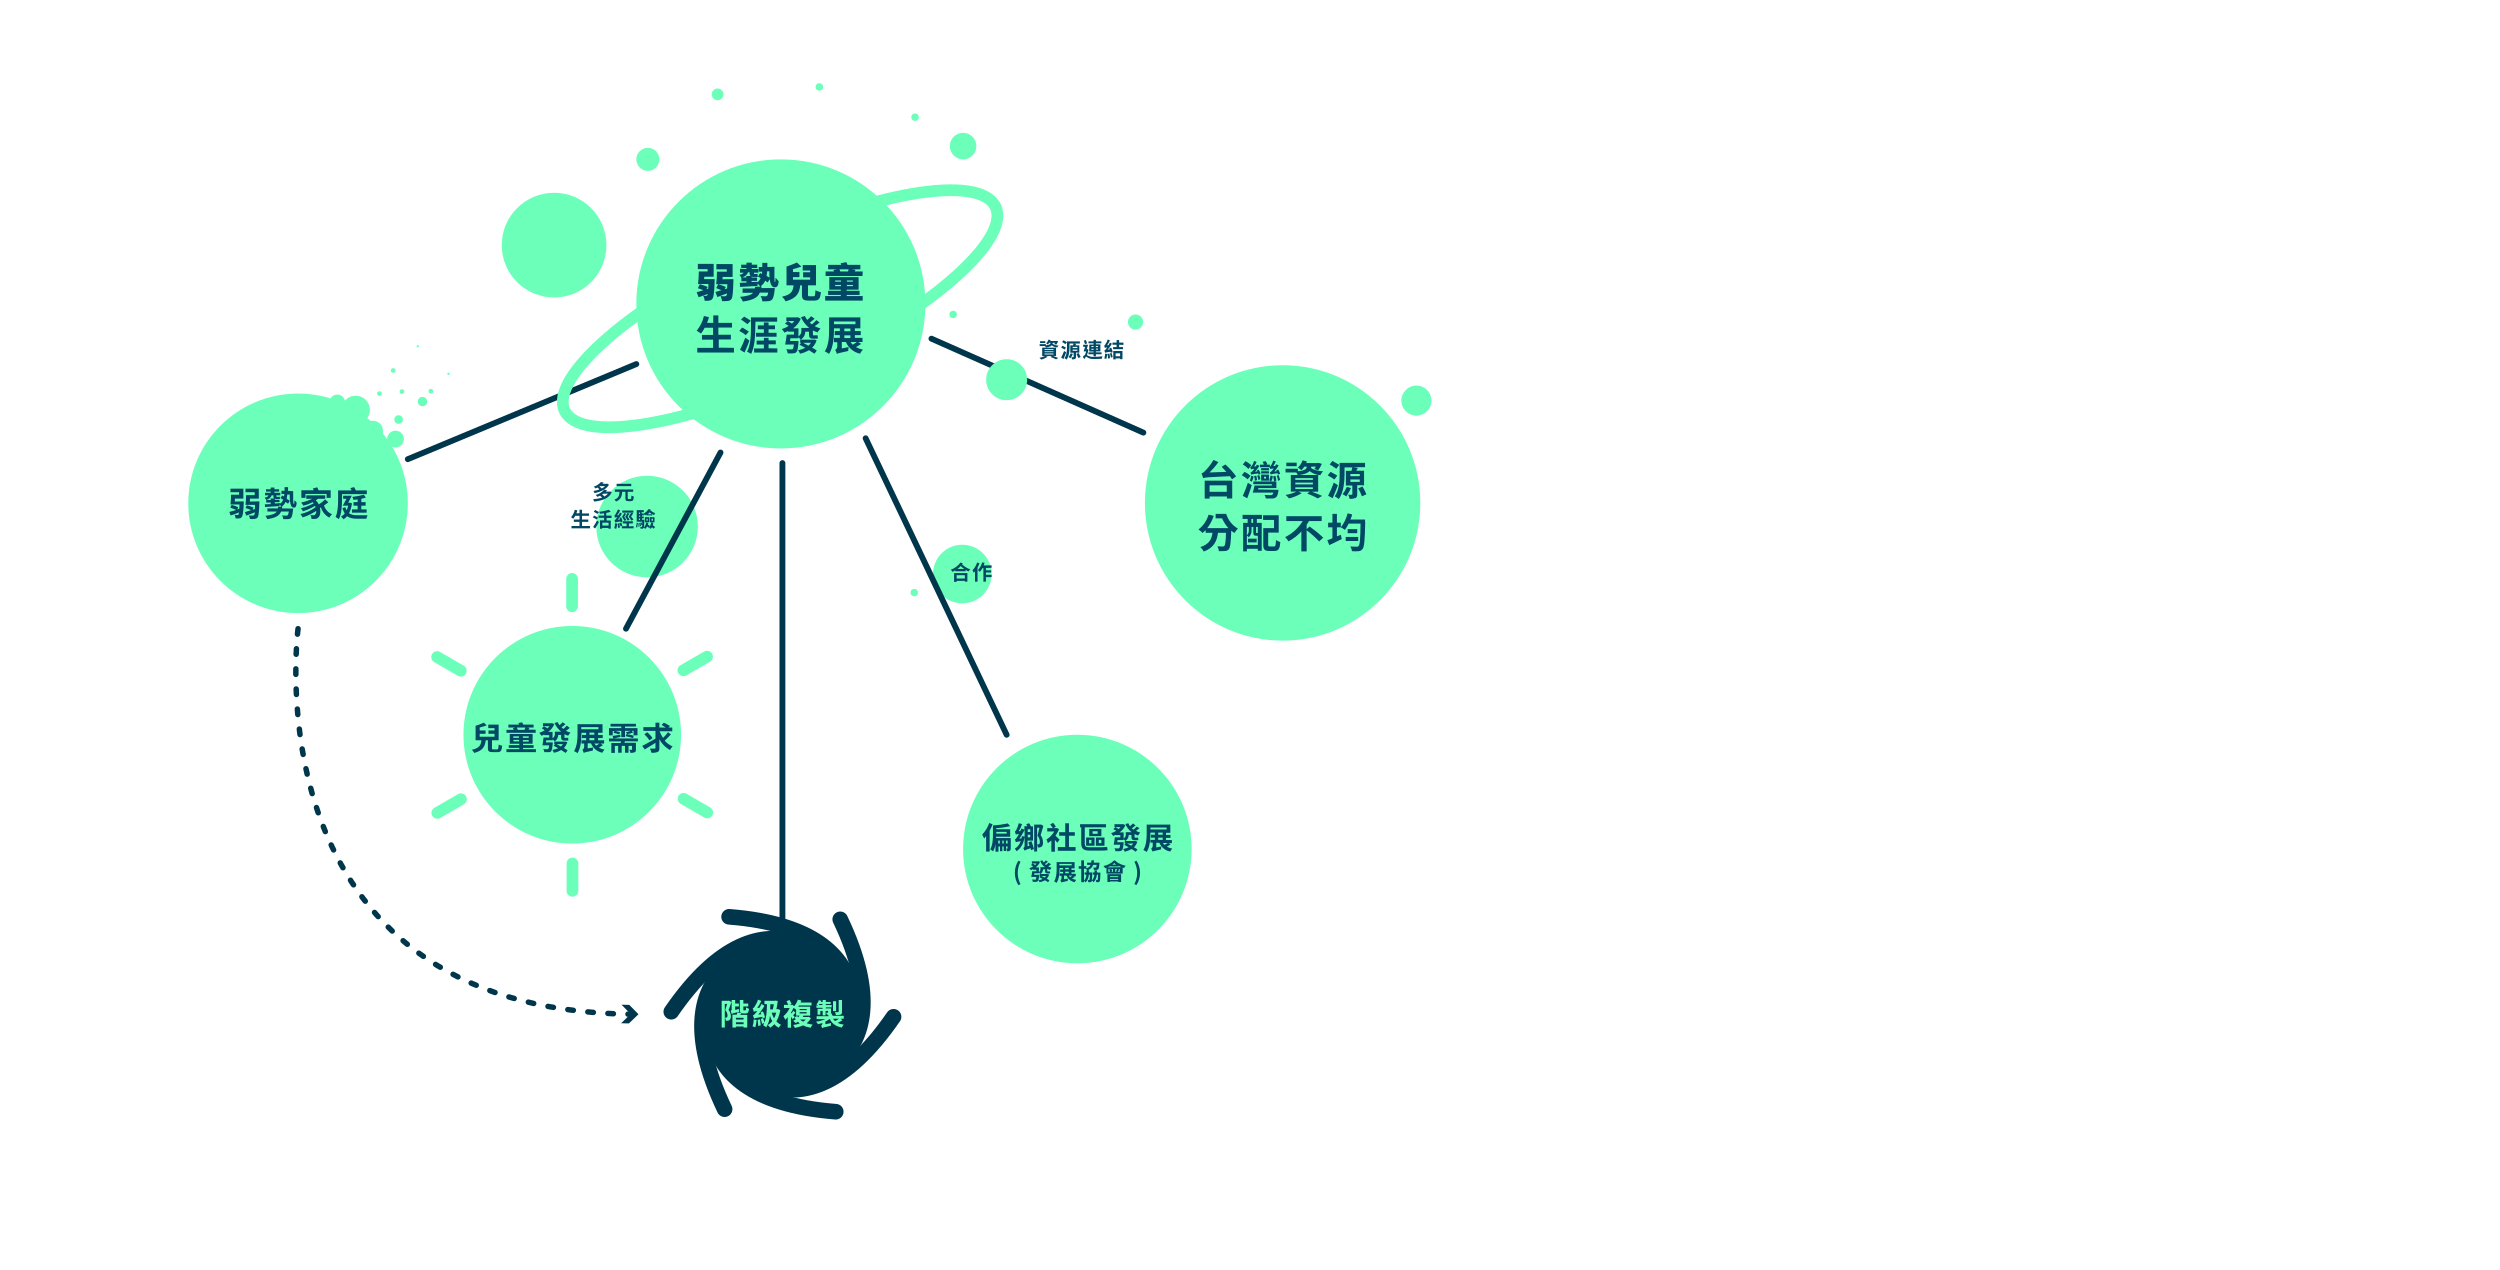 <?xml version="1.0" encoding="utf-8"?>
<!-- Generator: Adobe Illustrator 20.1.0, SVG Export Plug-In . SVG Version: 6.00 Build 0)  -->
<svg version="1.1" id="圖層_1" xmlns="http://www.w3.org/2000/svg" xmlns:xlink="http://www.w3.org/1999/xlink" x="0px" y="0px"
	 viewBox="0 0 1280 650" style="enable-background:new 0 0 1280 650;" xml:space="preserve">
<style type="text/css">
	.st0{fill:none;stroke:#00364B;stroke-width:8;stroke-linecap:round;stroke-miterlimit:10;}
	.st1{fill:#00364B;}
	.st2{fill:none;stroke:#00364B;stroke-width:3;stroke-linecap:round;stroke-miterlimit:10;}
	.st3{fill:#6BFFBA;}
	.st4{fill:none;stroke:#6BFFBA;stroke-width:6;stroke-miterlimit:10;}
	.st5{fill:#004864;}
	.st6{fill:none;stroke:#6BFFBA;stroke-width:6;stroke-linecap:round;stroke-miterlimit:10;}
	.st7{fill:none;stroke:#00364B;stroke-width:2.81;stroke-linecap:round;stroke-miterlimit:10;stroke-dasharray:2.81,7.49;}
</style>
<title>Topic Tree</title>
<g id="圖層_1_1_">
	<path class="st0" d="M400.6,555.9c0,0,67.6-5.5,29.6-85.2"/>
	<path class="st0" d="M432.3,537.6c0,0,29-61.3-59-68.2"/>
	<path class="st0" d="M432.3,501c0,0-38.6-55.7-88.6,17"/>
	<path class="st0" d="M400.6,482.7c0,0-67.6,5.5-29.6,85.2"/>
	<path class="st0" d="M368.9,501c0,0-29,61.3,59,68.2"/>
	<path class="st0" d="M368.9,537.6c0,0,38.6,55.7,88.6-17"/>
	<circle class="st1" cx="400.6" cy="519.3" r="36.6"/>
	<line class="st2" x1="325.8" y1="186.4" x2="208.8" y2="235.1"/>
	<circle class="st3" cx="331.3" cy="269.6" r="26"/>
	<ellipse transform="matrix(0.904 -0.428 0.428 0.904 -29.184 186.149)" class="st4" cx="399.3" cy="158" rx="122" ry="34.2"/>
	<circle class="st3" cx="399.8" cy="155.6" r="74"/>
	<circle class="st3" cx="283.7" cy="125.5" r="26.8"/>
	<circle class="st3" cx="152.6" cy="257.7" r="56.2"/>
	<circle class="st3" cx="656.7" cy="257.5" r="70.5"/>
	<circle class="st3" cx="551.6" cy="434.7" r="58.5"/>
	<circle class="st3" cx="293" cy="376.2" r="55.7"/>
	<path class="st5" d="M365.9,142.9c0,0,0,0.8,0,1.1c-0.2,5.8-0.5,8.1-1.1,8.9c-0.4,0.6-1,0.9-1.6,1c-0.8,0.1-1.6,0.2-2.4,0.1
		c-0.1-0.9-0.3-1.8-0.8-2.6c0.6,0.1,1.2,0.1,1.5,0.1c0.3,0,0.5-0.1,0.6-0.3c0.1-0.2,0.2-0.5,0.3-0.7c-1.6,0.6-3.3,1.2-4.7,1.7
		l-1-2.6c0.9-0.2,2.1-0.6,3.4-1c-0.9-0.4-1.9-0.8-2.8-1l1-2.1c1.3,0.4,2.7,0.8,4,1.4l-0.6,1.2l0.9-0.3c0.1-0.7,0.1-1.4,0.1-2.4h-5.3
		c0.2-1.7,0.4-4.3,0.4-6.4h4.5v-1.2h-5v-2.7h8.1v6.6h-4.8l-0.1,1.2H365.9z M375.5,142.9c0,0,0,0.8,0,1.2c-0.2,5.9-0.4,8.2-1,9
		c-0.5,0.6-1.2,1-1.9,1c-1,0.1-1.9,0.1-2.9,0.1c-0.1-0.9-0.4-1.8-0.8-2.6c0.9,0.1,1.8,0.1,2.2,0.1c0.3,0,0.6-0.1,0.8-0.3
		c0.2-0.4,0.3-0.8,0.3-1.2c-1.7,0.7-3.4,1.3-4.9,1.9l-1-2.6c0.8-0.2,1.9-0.5,3.1-0.9c-0.9-0.4-1.9-0.8-2.7-1.1l1-2
		c1.3,0.4,2.6,0.8,3.9,1.4l-0.6,1.2l1.3-0.4c0-0.6,0.1-1.4,0.1-2.2h-5.7c0.2-1.7,0.4-4.3,0.4-6.4h5v-1.2h-5.3v-2.7h8.3v6.6H370
		l-0.1,1.2L375.5,142.9z"/>
	<path class="st5" d="M396.5,136.6c0,4.2-0.1,7.9,0.3,7.9c0.2,0,0.2-1,0.3-2.3c0.5,0.6,1,1.2,1.6,1.8c-0.2,2.1-0.6,3.1-2.1,3.1
		s-2.2-1.7-2.5-4.2l-1,1.7c-0.4-0.2-0.8-0.5-1.3-0.9c-0.5,1.2-1.4,2.2-2.4,2.9h0.5c0,0.3-0.1,0.6-0.1,0.9h6.9c0,0-0.1,0.8-0.1,1.1
		c-0.3,2.7-0.7,4.1-1.3,4.8c-0.5,0.5-1.3,0.8-2,0.8c-1,0.1-2,0.1-3,0.1c-0.1-1-0.4-1.9-0.9-2.7c1,0.1,2.1,0.1,2.5,0.1
		c0.3,0,0.6,0,0.8-0.2c0.4-0.5,0.6-1.1,0.6-1.7H389c-0.9,2.4-3.1,3.8-8.7,4.6c-0.3-0.9-0.8-1.7-1.4-2.4c3.9-0.4,5.7-1,6.7-2.1h-5.4
		v-2.2h6.3c0-0.3,0.1-0.6,0.1-0.9h2.6c-0.3-0.6-0.8-1.2-1.3-1.7v1.3c-3.2,0.2-6.6,0.4-9,0.5l-0.1-2.1c1,0,2.1-0.1,3.4-0.1v-0.7h-2.6
		v-1.7l0,0c-0.3-0.6-0.6-1.1-1-1.6c0.9-0.1,1.7-0.5,2.2-1.1h-1.9v-1.9h3.3v-0.5h-2.7v-1.7h2.7v-1h2.7v1h2.8v1.7h-2.8v0.5h3.4v1.9
		H386v0.2c0,0.3,0,0.5,0.3,0.5h0.5c0.4,0,0.8,0,1.1-0.1c0,0.5,0,1,0.1,1.5l1.2-1.9l0.9,0.5c0.1-0.4,0.1-0.8,0.1-1.2h-1.7v-2.4h1.8
		c0-0.7,0-1.4,0-2.1h2.6c0,0.7,0,1.4,0,2.1L396.5,136.6z M382.1,142.1v-0.8h2.1c-0.3-0.5-0.5-1.1-0.4-1.7v-0.2H383
		c-0.5,1.3-1.6,2.3-3,2.6L382.1,142.1z M387.9,144.5c0.7-0.6,1.2-1.3,1.6-2.1l-1.4-0.8v0.1c-0.4,0.1-0.8,0.2-1.2,0.1h-1.2
		c-0.3,0-0.6,0-0.9-0.1v0.4h2.8v1.7h-2.8v0.6l3.1-0.1V144.5z M392.8,138.9c-0.1,0.8-0.2,1.6-0.3,2.4c0.6,0.3,1.1,0.6,1.5,0.9
		c-0.1-1-0.1-2.1-0.1-3.3H392.8z"/>
	<path class="st5" d="M416.5,151.7c0.8,0,0.9-0.4,1-3.1c0.9,0.5,1.8,0.8,2.8,1c-0.3,3.4-1.1,4.3-3.5,4.3h-2.7
		c-2.8,0-3.5-0.7-3.5-2.9v-4.9h-0.9c-0.4,3.8-1.6,6.6-7.5,8.2c-0.4-0.9-1.1-1.7-1.8-2.4c5-1.1,5.6-3,5.9-5.8h-3.6v-9.6l0,0
		c1.8-0.6,3.6-1.3,5.3-2.1l2.3,2.1c-1.4,0.5-2.8,0.9-4.3,1.3v1.5h3.3v2.6H406v1.3h8.8V142h-3.6v-2.6h3.6v-0.9h-3.8v-2.8h6.8v10.4
		h-4.1v4.9c0,0.6,0.1,0.7,0.8,0.7L416.5,151.7z"/>
	<path class="st5" d="M441.7,151.6v2.3h-19.2v-2.3h8V151h-6.5v-2.1h6.5v-0.6h-5.9v-6.4h15v6.4h-6.1v0.6h6.6v2.1h-6.6v0.6
		L441.7,151.6z M441.6,141.3h-18.9V139h4.3c-0.1-0.2-0.2-0.5-0.3-0.7l1.7-0.4H424v-2.3h6.7c-0.1-0.3-0.2-0.5-0.3-0.8l2.9-0.6
		c0.2,0.5,0.5,0.9,0.6,1.4h6.6v2.3h-4.3l1.8,0.3l-0.4,0.8h4.1L441.6,141.3z M427.6,144.2h3v-0.6h-3V144.2z M430.6,146.5v-0.6h-3v0.6
		H430.6z M429.8,137.9c0.2,0.4,0.3,0.7,0.4,1.1h4c0.1-0.4,0.2-0.8,0.3-1.1H429.8z M436.7,143.6h-3.1v0.6h3.1V143.6z M436.7,145.9
		h-3.1v0.6h3.1V145.9z"/>
	<path class="st5" d="M375.8,178.1v2.4H357v-2.4h8.1v-4.2h-5.7v-2.4h5.7v-3.7h-4.3c-0.5,1.1-1.2,2.1-1.9,3c-0.7-0.5-1.5-1-2.2-1.5
		c1.8-2.2,3.1-4.7,3.7-7.5l2.6,0.6c-0.3,1-0.6,2-1,2.9h3.2v-3.8h2.6v3.8h7v2.4h-7v3.7h6.4v2.4h-6.2v4.2L375.8,178.1z"/>
	<path class="st5" d="M381.8,171.6c-1-0.9-2.2-1.6-3.3-2.2l1.5-1.7c1.2,0.6,2.3,1.3,3.4,2.1L381.8,171.6z M383.7,174.4
		c-0.7,2-1.6,4.2-2.5,6.1l-2.3-1.4c1-2,1.9-4.1,2.7-6.2L383.7,174.4z M381,162.1c1.2,0.6,2.3,1.4,3.4,2.1l-1.7,1.8
		c-1.1-0.9-2.2-1.6-3.3-2.4L381,162.1z M386.7,168.2c0,3.7-0.3,9.3-2.1,13c-0.7-0.5-1.4-0.8-2.1-1.1c1.8-3.4,2-8.5,2-11.9v-5.7h13.4
		v2.2h-11.1L386.7,168.2z M398,178.4v2.1h-11.9v-2.1h5v-2h-3.7v-2h3.7V173h2.4v1.3h3.7v2h-3.7v2L398,178.4z M391.1,170.4v-1.8H388
		v-2h3.1v-1.5h2.4v1.5h3.3v2h-3.3v1.8h4.1v2h-10.5v-2H391.1z"/>
	<path class="st5" d="M419.6,165.1c-0.8,0.7-1.6,1.3-2.5,1.9c1,0.5,2,0.9,3,1.2c-0.6,0.6-1.1,1.3-1.5,2c-0.8-0.3-1.6-0.6-2.4-1v1.8
		c0,0.5,0,0.7,0.3,0.7h1c0.4,0,0.7,0,1.1-0.1c0,0.5,0.1,1.2,0.2,1.7c-0.4,0.1-0.8,0.1-1.2,0.1h-1.3c-1.8,0-2.1-0.7-2.1-2.4v-1.2
		h-1.9c0,1.7-0.9,3.2-2.3,4.1c-0.4-0.5-0.8-0.9-1.2-1.3v0.6h-4.1c-0.1,0.5-0.1,1-0.2,1.4h4.3c0,0,0,0.6,0,0.9
		c-0.2,2.8-0.5,4.2-1,4.7c-0.4,0.5-1,0.7-1.7,0.7c-0.9,0.1-1.8,0.1-2.8,0c-0.1-0.7-0.3-1.4-0.7-2.1c1,0.1,2.1,0.1,2.5,0.1
		c0.3,0,0.5,0,0.8-0.2c0.2-0.2,0.4-0.9,0.6-2.3H402c0.3-1.4,0.6-3.4,0.8-5.1h3.7v-1.5h-3v-0.3c-0.6,0.3-1.3,0.6-1.9,0.8
		c-0.4-0.7-0.8-1.3-1.3-1.8c1.2-0.4,2.4-0.9,3.5-1.6c-0.6-0.5-1.3-0.9-1.9-1.2l1.4-1.3c0.8,0.4,1.5,0.8,2.2,1.3
		c0.4-0.4,0.8-0.9,1.2-1.3h-4.1v-1.9h5.5l0.4-0.1l1.5,0.8c-0.8,2-2.2,3.7-3.9,4.9h2.7v4.1c1-0.6,1.6-1.7,1.5-2.8v-1.5h4
		c-1.8-1.5-3.3-3.4-4.2-5.5l2-0.6c0.3,0.7,0.7,1.4,1.2,2c0.7-0.6,1.4-1.2,2-1.9l1.8,1.3c-0.9,0.7-1.8,1.5-2.5,2
		c0.4,0.3,0.7,0.6,1.1,0.9c0.8-0.7,1.6-1.4,2.3-2.2L419.6,165.1z M418.1,174.3c-0.5,1.4-1.2,2.7-2.3,3.7c0.9,0.5,1.8,1,2.4,1.5
		l-1.2,1.6c-0.7-0.5-1.7-1.1-2.8-1.8c-1.4,0.8-3,1.5-4.6,1.8c-0.2-0.6-0.6-1.3-1-1.8c1.3-0.2,2.5-0.6,3.7-1.2c-1-0.6-2-1.1-2.9-1.6
		l0.8-1h-0.5v-1.6h6.8l0.4-0.1L418.1,174.3z M411.1,175.5c0.9,0.5,1.8,0.9,2.8,1.5c0.5-0.4,0.9-0.9,1.3-1.5H411.1z"/>
	<path class="st5" d="M440.9,176.1c-0.9,0.6-1.8,1.1-2.7,1.6c1.1,0.6,2.4,1.1,3.6,1.3c-0.6,0.6-1.1,1.3-1.4,2.1
		c-3.3-0.7-6-2.9-7.3-6H431v3.3l3.5-0.7c-0.1,0.7-0.2,1.3-0.2,2c-4.6,1-5.3,1.2-5.8,1.5l0,0c-0.2-0.7-0.5-1.4-0.9-2
		c0.7-0.4,1.1-1.2,1.1-1.9v-2.1H427V173h3v-1.4h-2.6v-2.1h2.6v-1.4h-3v0.6c0,3.6-0.3,9.1-2.5,12.5c-0.7-0.5-1.4-0.9-2.2-1.3
		c2.1-3.2,2.2-7.9,2.2-11.2v-6.2h16v5.6h-2.8v1.4h3v2.1h-3v1.4h3.9v2.1h-2.2L440.9,176.1z M427,166h11v-1.4h-11V166z M432.3,169.6
		h3.1v-1.4h-3.1V169.6z M432.3,173.1h3.1v-1.4h-3.1V173.1z M435.5,175.1c0.3,0.5,0.7,1,1.1,1.4c0.7-0.4,1.4-0.9,2.1-1.4H435.5z"/>
	<path class="st5" d="M124.8,256.7c0,0,0,0.6,0,0.8c-0.2,4.8-0.5,6.6-1,7.2c-0.3,0.4-0.7,0.7-1.2,0.7c-0.7,0.1-1.3,0.1-2,0
		c0-0.6-0.2-1.3-0.5-1.8c0.5,0.1,1,0.1,1.4,0.1c0.2,0,0.4-0.1,0.6-0.2c0.2-0.3,0.3-0.7,0.3-1.1c-1.5,0.6-3,1.1-4.3,1.5l-0.7-1.8
		c0.9-0.2,2.2-0.6,3.5-1c-1-0.5-2-0.8-3-1.2l0.7-1.4c1.2,0.3,2.3,0.7,3.4,1.2l-0.5,1.1l1-0.3c0.1-0.6,0.1-1.4,0.1-2.2h-4.6
		c0.2-1.3,0.3-3.4,0.3-5h4.1V252H118v-1.8h6.6v5.1h-4.3c0,0.5-0.1,1-0.1,1.5L124.8,256.7z M132.8,256.7c0,0,0,0.6,0,0.8
		c-0.2,4.9-0.4,6.7-0.9,7.4c-0.3,0.5-0.9,0.7-1.5,0.8c-0.8,0.1-1.6,0.1-2.4,0c-0.1-0.6-0.3-1.2-0.6-1.8c0.9,0.1,1.7,0.1,2,0.1
		c0.2,0,0.5-0.1,0.7-0.2c0.2-0.5,0.4-1,0.4-1.5c-1.5,0.6-3.1,1.2-4.4,1.7l-0.7-1.8c0.8-0.2,2-0.6,3.2-1c-0.9-0.4-1.9-0.8-2.9-1.1
		l0.7-1.4c1.2,0.3,2.3,0.7,3.4,1.2l-0.5,1.1l1.2-0.4c0-0.6,0.1-1.3,0.1-2.1h-4.9c0.2-1.3,0.3-3.4,0.3-5h4.4V252h-4.7v-1.8h6.8v5.1
		h-4.5c0,0.5-0.1,1-0.1,1.5L132.8,256.7z"/>
	<path class="st5" d="M150.1,251.5c0,3.6-0.1,6.6,0.4,6.6c0.2,0,0.2-0.9,0.3-2c0.3,0.4,0.7,0.8,1.1,1.2c-0.1,1.8-0.4,2.6-1.5,2.6
		c-1.8,0-2-2.9-2.1-6.7h-1.2c-0.1,0.7-0.2,1.5-0.3,2.2c0.6,0.4,1.2,0.7,1.6,1l-0.9,1.5c-0.3-0.2-0.8-0.5-1.3-0.9
		c-0.4,1-1.2,1.9-2.1,2.5c-0.3-0.5-0.6-0.9-1-1.2v0.8l-7.4,0.5l-0.1-1.4l3-0.1v-0.8h-2.3V256h2.3v-0.8h1.7c-0.3-0.4-0.4-0.8-0.3-1.2
		v-0.4h-0.9c-0.4,1.2-1.5,2.1-2.8,2.4c-0.2-0.4-0.5-0.8-0.8-1.2c1-0.2,1.7-0.5,2-1.2h-1.8v-1.3h2.9v-0.6h-2.4v-1.2h2.4v-0.9h1.9v0.9
		h2.4v1.2h-2.4v0.6h3v1.3h-2v0.4c0,0.3,0,0.4,0.3,0.4h0.6c0.3,0,0.6,0,0.9-0.1c0,0.4,0,0.8,0.1,1.1c-0.3,0.1-0.6,0.1-0.9,0.1h-1
		c-0.3,0-0.6,0-0.8-0.2v0.6h2.4v1.2h-2.4v0.7l2.7-0.2v0.3c0.7-0.5,1.3-1.2,1.6-2.1l-1.4-0.8l0.9-1.3l0.9,0.5
		c0.1-0.4,0.1-0.9,0.2-1.3h-1.5v-1.6h1.6c0-0.6,0-1.2,0-1.9h1.8c0,0.6,0,1.3-0.1,1.9L150.1,251.5z M150.1,260.4c0,0.3,0,0.5-0.1,0.8
		c-0.2,2.4-0.6,3.5-1,4c-0.4,0.4-1,0.6-1.5,0.6c-0.5,0-1.5,0-2.5,0c0-0.7-0.2-1.3-0.6-1.9c0.9,0.1,1.8,0.1,2.2,0.1
		c0.2,0,0.5,0,0.7-0.2c0.2-0.2,0.4-0.8,0.6-1.9h-4c-0.8,2-2.6,3.3-7.1,3.9c-0.2-0.6-0.5-1.2-0.9-1.7c3.5-0.4,5.1-1.1,5.8-2.2h-4.8
		v-1.6h5.4c0.1-0.3,0.1-0.5,0.1-0.9h2.1c0,0.3-0.1,0.6-0.1,0.9L150.1,260.4z"/>
	<path class="st5" d="M168.1,257.2c-0.7,0.5-1.5,1.1-2.2,1.6c0.6,2,2.1,3.7,4.1,4.5c-0.5,0.5-1,1-1.4,1.7c-2.1-1.1-3.6-3-4.3-5.2
		c-0.2,0.1-0.4,0.2-0.5,0.3c0.5,2.1,0.1,4.1-0.8,4.8c-0.5,0.6-1.3,0.9-2.1,0.8c-0.4,0-0.9,0-1.4,0c0-0.7-0.2-1.4-0.6-2
		c0.5,0.1,1,0.1,1.6,0.1c0.4,0.1,0.7-0.1,0.9-0.4c0.4-0.5,0.6-1.1,0.5-1.8c-2.2,1.4-4.5,2.6-7,3.3c-0.3-0.6-0.6-1.2-1.1-1.7
		c2.8-0.6,5.5-1.8,7.8-3.5c-0.1-0.2-0.2-0.4-0.3-0.7c-2,1.2-4,2.1-6.2,2.8c-0.3-0.6-0.6-1.1-1-1.6c2.3-0.5,4.5-1.4,6.5-2.5
		c-0.2-0.2-0.3-0.4-0.5-0.6c-1.5,0.8-3.1,1.4-4.8,1.8c-0.3-0.6-0.7-1.1-1.1-1.6c1.9-0.4,3.8-1,5.6-1.9h-3v-1.8h9.7v1.8h-3.8
		c-0.3,0.3-0.6,0.6-1,0.8c0.6,0.6,1.2,1.3,1.5,2.1c1.2-0.8,2.3-1.6,3.3-2.6L168.1,257.2z M156.3,254.9h-2V251h6.3
		c-0.1-0.3-0.3-0.6-0.4-0.9l2.2-0.6c0.3,0.5,0.5,1,0.7,1.5h6.2v3.9h-2.1v-2h-10.8V254.9z"/>
	<path class="st5" d="M175.1,256.1c0,2.8-0.2,7-1.6,9.7c-0.5-0.4-1.1-0.8-1.7-1.1c1.2-2.5,1.3-6.1,1.3-8.6v-5h6.9
		c-0.2-0.4-0.4-0.8-0.6-1.2l1.9-0.5c0.3,0.5,0.6,1.1,0.9,1.7h5.6v1.9h-12.7V256.1z M180.2,257.7c-0.2,1.8-0.7,3.5-1.5,5.1
		c1.3,0.8,2.8,1.1,4.4,1c0.9,0,4,0,5.1,0c-0.3,0.6-0.5,1.2-0.6,1.8h-4.6c-2.2,0-3.9-0.3-5.3-1.3c-0.5,0.6-1.1,1.1-1.8,1.6
		c-0.4-0.5-0.8-1-1.3-1.4c0.7-0.4,1.4-0.9,1.9-1.6c-0.5-0.9-0.9-1.8-1.2-2.7l1.5-0.5c0.2,0.6,0.4,1.1,0.7,1.6
		c0.3-0.8,0.6-1.6,0.8-2.4h-2.8c0.6-1,1.2-2.3,1.9-3.5h-1.7v-1.6h4.4c-0.6,1.1-1.2,2.5-1.8,3.6h0.7l0.3,0L180.2,257.7z M183.1,260.8
		v-1.9H181v-1.8h2.1v-1.4c-0.8,0.1-1.5,0.2-2.2,0.2c-0.1-0.5-0.2-1-0.5-1.5c2-0.2,4-0.6,5.9-1.1l1,1.5c-0.7,0.2-1.5,0.4-2.3,0.6v1.7
		h2.2v1.8H185v1.9h2.7v1.7h-7.5v-1.7L183.1,260.8z"/>
	<path class="st5" d="M254.5,383.7c0.6,0,0.7-0.3,0.8-2.5c0.6,0.3,1.2,0.5,1.8,0.6c-0.2,2.7-0.8,3.3-2.5,3.3h-2.3
		c-2,0-2.5-0.5-2.5-2V379h-1.1c-0.4,3.1-1.3,5.3-5.9,6.5c-0.3-0.6-0.7-1.1-1.2-1.6c4-0.9,4.6-2.5,4.9-4.9h-3v-7.4l0,0
		c1.5-0.4,2.9-1,4.2-1.6l1.5,1.4c-1.2,0.4-2.4,0.8-3.6,1.1v1.5h3v1.7h-3v1.5h7.6v-1.5h-3.1V374h3.1v-1.2H250V371h5.3v8h-3.4v4.1
		c0,0.5,0.1,0.6,0.7,0.6L254.5,383.7z"/>
	<path class="st5" d="M274.4,383.6v1.5h-15.1v-1.5h6.6v-0.7h-5.4v-1.4h5.4v-0.7H261v-5h11.7v5h-4.9v0.7h5.4v1.4h-5.4v0.7
		L274.4,383.6z M274.3,375.2h-15v-1.5h3.7c-0.1-0.3-0.2-0.6-0.4-0.9l1.3-0.3h-3.6v-1.5h5.5c-0.1-0.3-0.2-0.6-0.4-0.8l1.9-0.4
		c0.2,0.4,0.4,0.8,0.6,1.2h5.3v1.5h-3.6l1.5,0.2c-0.2,0.3-0.4,0.6-0.5,0.9h3.6L274.3,375.2z M262.8,377.8h2.9V377h-2.9V377.8z
		 M265.8,379.6v-0.8h-2.9v0.8H265.8z M264.6,372.5c0.2,0.4,0.4,0.8,0.5,1.2h3.4c0.2-0.4,0.4-0.8,0.5-1.2H264.6z M270.7,377h-3v0.8h3
		V377z M270.7,378.9h-3v0.8h3V378.9z"/>
	<path class="st5" d="M291.7,372.7c-0.6,0.5-1.3,1.1-2,1.5c0.8,0.4,1.6,0.7,2.4,0.9c-0.5,0.5-0.9,1-1.2,1.6
		c-0.7-0.2-1.3-0.5-1.9-0.8v1.4c0,0.4,0,0.5,0.2,0.5h0.8c0.3,0,0.6,0,0.9-0.1c0,0.4,0.1,1,0.1,1.4c-0.3,0.1-0.7,0.1-1,0.1h-1
		c-1.4,0-1.7-0.6-1.7-1.9v-1h-1.5c0,1.3-0.7,2.6-1.8,3.3c-0.3-0.4-0.6-0.7-1-1.1v0.5h-3.3c-0.1,0.4-0.1,0.8-0.2,1.1h3.5
		c0,0,0,0.5,0,0.7c-0.2,2.2-0.4,3.3-0.8,3.8c-0.3,0.4-0.8,0.6-1.3,0.5c-0.7,0-1.5,0-2.2,0c-0.1-0.6-0.2-1.1-0.6-1.6
		c0.8,0.1,1.6,0.1,2,0.1c0.2,0,0.4,0,0.6-0.2c0.2-0.2,0.4-0.7,0.5-1.8h-3.5c0.2-1.1,0.5-2.7,0.6-4h2.9v-1.2h-2.5v-0.3
		c-0.5,0.2-1,0.5-1.5,0.6c-0.3-0.5-0.7-1-1.1-1.5c1-0.3,1.9-0.7,2.8-1.3c-0.5-0.4-1-0.7-1.5-1l1.1-1c0.6,0.3,1.2,0.6,1.8,1
		c0.4-0.3,0.7-0.7,1-1.1h-3.3v-1.5h4.3l0.3-0.1l1.2,0.6c-0.7,1.6-1.7,2.9-3.1,3.9h2.2v3.3c0.8-0.5,1.2-1.3,1.2-2.2v-1.2h3.2
		c-1.5-1.2-2.6-2.7-3.4-4.4l1.6-0.5c0.2,0.6,0.6,1.1,1,1.6c0.6-0.5,1.1-1,1.6-1.5l1.4,1c-0.7,0.6-1.4,1.2-2,1.6
		c0.3,0.3,0.6,0.5,0.9,0.8c0.7-0.5,1.3-1.1,1.8-1.7L291.7,372.7z M290.5,380c-0.4,1.1-1,2.2-1.8,3c0.8,0.4,1.4,0.8,1.9,1.2l-1,1.3
		c-0.6-0.4-1.4-0.9-2.3-1.5c-1.2,0.7-2.4,1.2-3.7,1.4c-0.2-0.5-0.5-1-0.8-1.4c1-0.2,2.1-0.5,3-0.9c-0.8-0.5-1.6-0.9-2.3-1.3l0.7-0.8
		h-0.4v-1.3h5.4h0.3L290.5,380z M285,381c0.7,0.4,1.5,0.8,2.2,1.2c0.4-0.3,0.7-0.7,1-1.2H285z"/>
	<path class="st5" d="M308.7,381.5c-0.7,0.5-1.4,0.9-2.1,1.3c0.9,0.5,1.9,0.8,2.9,1c-0.5,0.5-0.8,1-1.1,1.6
		c-2.6-0.5-4.8-2.3-5.8-4.8h-1.7v2.6l2.8-0.5c-0.1,0.5-0.2,1.1-0.2,1.6c-3.7,0.8-4.2,0.9-4.6,1.2l0,0c-0.2-0.6-0.4-1.1-0.7-1.6
		c0.5-0.3,0.9-0.9,0.9-1.5v-1.7h-1.4V379h2.4v-1.1h-2.1v-1.6h2.1v-1.1h-2.4v0.5c0,2.9-0.3,7.2-2,9.9c-0.5-0.4-1.1-0.7-1.8-1
		c1.6-2.6,1.8-6.3,1.8-8.9v-4.9h12.8v4.4h-2.3v1.1h2.4v1.6h-2.4v1.1h3.1v1.7h-1.8L308.7,381.5z M297.6,373.4h8.8v-1.1h-8.8V373.4z
		 M301.8,376.2h2.5v-1.1h-2.5V376.2z M301.8,379h2.5v-1.1h-2.5V379z M304.3,380.7c0.3,0.4,0.6,0.8,0.9,1.1c0.6-0.3,1.1-0.7,1.7-1.1
		H304.3z"/>
	<path class="st5" d="M320,379.5c-0.1,0.3-0.2,0.5-0.3,0.8h5.9v3.4c0,0.8-0.1,1.2-0.7,1.5c-0.7,0.2-1.4,0.3-2.1,0.3
		c-0.1-0.6-0.3-1.1-0.6-1.6h1.2c0.2,0,0.2,0,0.2-0.2v-1.8h-1.8v3.5h-1.8v-3.5h-1.7v3.5h-1.8v-3.5h-1.7v3.6H313v-5.1h4.8
		c0.1-0.3,0.1-0.5,0.2-0.8h-6.2v-1.5h2.3l-0.5-1.3c1-0.1,2.5-0.4,4-0.6l0.1,1.1c-1.2,0.3-2.4,0.5-3.4,0.8h12.3v1.5L320,379.5z
		 M313.7,376.5h-1.9v-3.7h6.3V372h-5.5v-1.4h13v1.4H320v0.8h6.4v3.7h-2v-2.3h-0.9l0.6,0.9c-1,0.4-2,0.6-3,0.8l-0.6-1
		c0.8-0.2,1.6-0.4,2.4-0.7H320v3.2h-1.9v-3.2h-3.3c0.9,0.2,1.8,0.4,2.7,0.7L317,376c-0.9-0.3-1.9-0.6-2.9-0.8l0.5-0.9h-0.9
		L313.7,376.5z M320.7,375.9c1.3,0.1,2.6,0.4,3.8,0.8l-0.4,1.2c-1.3-0.4-2.5-0.7-3.8-1L320.7,375.9z"/>
	<path class="st5" d="M343.5,376c-1,1.1-2,2.2-3.2,3.2c1.1,1.3,2.5,2.3,4.1,3c-0.6,0.5-1,1.2-1.4,1.8c-2.3-1.3-4.2-3.2-5.4-5.5v4.5
		c0,1.2-0.2,1.7-0.9,2c-1,0.4-2.1,0.5-3.2,0.4c-0.1-0.7-0.4-1.4-0.7-2.1c1,0,2,0,2.4,0s0.4-0.1,0.4-0.4v-2.6
		c-1.9,1.2-3.9,2.5-5.5,3.4l-1.3-1.8c1.6-0.8,4.3-2.3,6.8-3.7v-4h-6.2v-1.9h6.2V370h2v2.5h3.3c-0.7-0.5-1.5-0.9-2.2-1.3l1.2-1.2
		c1.1,0.5,2.1,1.1,3.1,1.7l-0.7,0.8h1.9v1.9h-6.4v0.2c0.4,1.1,1,2.2,1.7,3.2c0.9-0.9,1.8-1.9,2.5-2.9L343.5,376z M332.5,379.1
		c-0.7-1.2-1.6-2.2-2.6-3.2l1.5-1c1,0.9,2,1.9,2.7,3L332.5,379.1z"/>
	<path class="st5" d="M313.2,252.1c-1.5,3.2-5,4.3-9,4.7c-0.1-0.4-0.3-0.8-0.5-1.2c1.6-0.1,3.1-0.4,4.6-0.8c-0.3-0.3-0.7-0.7-1.1-1
		c-0.4,0.2-0.9,0.4-1.4,0.6c-0.2-0.4-0.5-0.7-0.8-1c1.7-0.4,3.3-1.4,4.4-2.7l1.4,0.3c-0.2,0.2-0.4,0.5-0.6,0.7h1.9l0.2-0.1
		L313.2,252.1z M311.8,248.2c-1.4,2.4-4.4,3.7-7.4,4.3c-0.1-0.4-0.3-0.8-0.6-1.1c1.1-0.2,2.1-0.4,3.1-0.8c-0.3-0.4-0.6-0.7-1-1
		c-0.3,0.2-0.6,0.3-1,0.5c-0.2-0.3-0.5-0.6-0.9-0.9c1.4-0.5,2.7-1.3,3.7-2.4l1.4,0.3c-0.2,0.2-0.4,0.4-0.6,0.6h2.2l0.2-0.1
		L311.8,248.2z M307.2,248.9l-0.3,0.2c0.4,0.3,0.8,0.6,1.2,1c0.6-0.3,1.2-0.7,1.7-1.2L307.2,248.9z M308.9,252.8l-0.6,0.4
		c0.4,0.3,0.9,0.6,1.2,1c0.7-0.4,1.3-0.9,1.8-1.5L308.9,252.8z"/>
	<path class="st5" d="M322.8,255.5c0.4,0,0.4-0.3,0.5-1.8c0.4,0.2,0.7,0.4,1.2,0.5c-0.1,1.9-0.4,2.4-1.5,2.4h-1.3
		c-1.2,0-1.5-0.4-1.5-1.6v-3.2h-1.6c-0.2,2.2-0.7,4-3.2,5c-0.2-0.4-0.5-0.7-0.8-1c2.2-0.8,2.5-2.2,2.6-4h-2.4v-1.2h9.4v1.2h-2.8v3.2
		c0,0.4,0.1,0.5,0.4,0.5L322.8,255.5z M323.2,248.9h-7.5v-1.2h7.5V248.9z"/>
	<path class="st5" d="M302.1,269.3v1.2h-9.5v-1.2h4.1v-2.1h-2.9V266h2.9v-1.9h-2.2c-0.3,0.5-0.6,1.1-1,1.5c-0.4-0.3-0.7-0.5-1.1-0.8
		c0.9-1.1,1.6-2.4,1.9-3.8l1.3,0.3c-0.1,0.5-0.3,1-0.5,1.5h1.6V261h1.3v1.9h3.6v1.2H298v1.9h3.2v1.2H298v2.1L302.1,269.3z"/>
	<path class="st5" d="M305.5,266c-0.4-0.3-1.3-0.8-2-1.1l0.7-0.9c0.6,0.3,1.5,0.7,2,1L305.5,266z M303.7,269.8
		c0.7-1.1,1.4-2.2,2-3.3l0.9,0.8c-0.6,1.1-1.2,2.3-1.9,3.3L303.7,269.8z M305.9,263.1c-0.6-0.4-1.3-0.8-1.9-1.1l0.7-0.9
		c0.6,0.3,1.5,0.8,2,1.1L305.9,263.1z M310.6,265.2v1.3h2.1v4.2h-1.2v-0.4h-3.2v0.4h-1.1v-4.3h2.1v-1.3h-2.8V264h2.8v-1.2
		c-0.7,0.1-1.4,0.2-2.1,0.2c-0.1-0.3-0.2-0.7-0.4-1c1.7-0.1,3.3-0.5,4.9-1l1,1c-0.7,0.3-1.5,0.5-2.3,0.6v1.4h2.7v1.2L310.6,265.2z
		 M311.6,267.6h-3.2v1.5h3.2L311.6,267.6z"/>
	<path class="st5" d="M317.8,267.5c0-0.1,0-0.3-0.1-0.5c-0.9,0.1-1.8,0.2-2.7,0.5c-0.1-0.2-0.2-0.8-0.4-1.1c0.3-0.1,0.5-0.3,0.8-0.7
		c0.1-0.1,0.4-0.5,0.7-0.9c-0.4,0-0.8,0.1-1.2,0.2c-0.1-0.3-0.2-0.7-0.4-1c0.2-0.1,0.4-0.3,0.6-0.6c0.5-0.8,0.9-1.7,1.3-2.6l1.1,0.5
		c-0.4,0.9-0.9,1.7-1.5,2.5l0.7,0c0.3-0.4,0.5-0.9,0.7-1.4l1,0.6c-0.6,1.1-1.3,2.2-2.1,3.1l1.1-0.1c-0.1-0.3-0.2-0.6-0.2-0.8
		l0.9-0.3c0.3,0.7,0.5,1.4,0.6,2.2L317.8,267.5z M316,268.1c-0.1,0.9-0.2,1.8-0.5,2.7c-0.3-0.1-0.7-0.3-1-0.4
		c0.3-0.8,0.4-1.7,0.4-2.5L316,268.1z M317.1,267.9c0.1,0.7,0.2,1.4,0.3,2.2l-1,0.2c0-0.7-0.1-1.5-0.2-2.2L317.1,267.9z
		 M318.1,267.6c0.2,0.5,0.4,1.1,0.5,1.6l-0.9,0.3c-0.1-0.6-0.3-1.1-0.5-1.6L318.1,267.6z M324.4,269.4v1.1h-6v-1.1h2.4V268h-1.9
		v-1.1h5.1v1.1h-2v1.5L324.4,269.4z M320.6,263c-0.3,0.5-0.7,1.1-1,1.6c0.4,0.5,0.8,1.1,1.1,1.7l-1,0.4c-0.3-0.7-0.8-1.4-1.2-2.1
		c0.4-0.6,0.8-1.2,1.1-1.9L320.6,263z M324.3,262.5h-5.7v-1.1h5.7V262.5z M321.4,266.6c-0.4-0.7-0.8-1.4-1.3-2
		c0.4-0.6,0.8-1.2,1.1-1.9l1.1,0.2c-0.3,0.5-0.7,1.1-1,1.6c0.4,0.5,0.8,1.1,1.1,1.6L321.4,266.6z M323.3,266.6
		c-0.4-0.7-0.8-1.4-1.4-2.1c0.4-0.6,0.8-1.2,1.2-1.9l1.1,0.2c-0.3,0.6-0.7,1.1-1.1,1.6c0.4,0.5,0.8,1.1,1.2,1.6L323.3,266.6z"/>
	<path class="st5" d="M325.6,269.9c0.2-0.7,0.4-1.5,0.4-2.3l0.6,0.2c-0.1,0.8-0.2,1.5-0.4,2.3L325.6,269.9z M331.9,267.8
		c-0.1,0.3-0.1,0.5-0.2,0.8c0.4,0.2,0.7,0.5,1,0.8l-0.6,0.8c-0.2-0.2-0.5-0.5-0.8-0.7c-0.2,0.5-0.5,0.9-0.9,1.3
		c-0.2-0.2-0.5-0.5-0.8-0.7c0,0.1-0.1,0.2-0.1,0.2c-0.1,0.2-0.3,0.3-0.6,0.4c-0.3,0-0.6,0-0.9,0c0-0.3-0.1-0.6-0.2-0.9
		c0.2,0,0.4,0,0.6,0c0.1,0,0.2,0,0.3-0.1c0.1-0.3,0.2-0.6,0.1-0.9l-0.4,0.1c-0.1-0.5-0.2-0.9-0.4-1.4l0.4-0.1c0.1,0.3,0.3,0.7,0.4,1
		c0-0.3,0-0.8,0-1.3h-2.8v-5.9h3.6v1h-1.1v0.7h0.9v0.2c1.1-0.6,2-1.5,2.7-2.5l1.1,0.4c-0.1,0.1-0.1,0.2-0.2,0.3
		c0.7,0.6,1.5,1.1,2.4,1.4c-0.2,0.4-0.4,0.7-0.5,1.1c-0.3-0.2-0.7-0.4-1-0.6v0.7H331v-0.5l-0.7,0.5c-0.2-0.3-0.4-0.5-0.7-0.7v0.7
		h-0.9v0.6h0.9v0.9h-0.9v0.7h1.2c0,0,0,0.3,0,0.4c0,1.2-0.1,2.3-0.2,3.5c0.6-0.7,1.1-1.6,1.2-2.5L331.9,267.8z M327.3,267.8
		c0,0.6,0.1,1.4,0.1,1.9l-0.5,0.1c0-0.5,0-1.3,0-1.9L327.3,267.8z M327.1,262.4v0.7h0.6v-0.7H327.1z M327.8,264h-0.6v0.6h0.6V264z
		 M327.1,266.2h0.6v-0.7h-0.6V266.2z M327.9,267.6c0.1,0.6,0.2,1.1,0.3,1.7l-0.5,0.1c-0.1-0.6-0.2-1.2-0.3-1.7L327.9,267.6z
		 M330.2,264.8h2.3v2.6h-2.3V264.8z M331,266.6h0.6v-1H331L331,266.6z M333.8,263.3c-0.4-0.3-0.8-0.6-1.2-1c-0.3,0.4-0.6,0.7-1,1
		H333.8z M334.5,267.7c-0.1,0.4-0.2,0.8-0.3,1.2c0.4,0.3,0.8,0.6,1.2,0.9l-0.7,0.9c-0.3-0.3-0.6-0.6-0.9-0.8
		c-0.2,0.3-0.4,0.6-0.6,0.9c-0.3-0.3-0.6-0.5-0.9-0.7c0.6-0.7,1-1.6,1.1-2.6L334.5,267.7z M332.8,264.8h2.3v2.6h-2.3V264.8z
		 M333.6,266.6h0.7v-1h-0.7V266.6z"/>
	<path class="st5" d="M538.9,176c0.9,0.6,2,1,3.1,0.9c-0.3,0.3-0.5,0.6-0.7,1c-1-0.1-2-0.4-2.8-1.1c-0.4,0.5-1.3,0.9-3,1.1
		c-0.1-0.2-0.3-0.5-0.4-0.7h-2.8v-1h3.2v0.6c2-0.2,2.3-0.7,2.3-1.1v-0.2h-0.6c-0.2,0.3-0.5,0.6-0.7,0.9c-0.3-0.2-0.6-0.5-0.9-0.6
		c0.6-0.5,1-1.2,1.2-1.9l1.1,0.2c0,0.2-0.1,0.3-0.2,0.5h3l0.2-0.1l0.9,0.3c-0.3,0.6-0.6,1.1-1,1.7l-1-0.4c0.1-0.2,0.3-0.4,0.4-0.6
		h-1.2L538.9,176L538.9,176z M539.2,182.2c1,0.4,2,0.8,2.6,1.1l-1.1,0.7c-0.9-0.5-1.8-0.9-2.8-1.2l0.6-0.5h-3l0.9,0.4
		c-1,0.6-2.1,1.1-3.3,1.4c-0.3-0.3-0.6-0.6-0.9-0.9c1-0.2,2-0.5,2.9-0.9h-1.5v-4.3h7.1v4.3L539.2,182.2z M535.2,175.6h-2.7v-0.9h2.7
		V175.6z M534.8,179.1h4.6v-0.4h-4.6V179.1z M534.8,180.3h4.6v-0.4h-4.6V180.3z M534.8,181.5h4.6V181h-4.6V181.5z"/>
	<path class="st5" d="M545,179c-0.6-0.4-1.1-0.8-1.7-1.1l0.7-0.9c0.5,0.3,1.3,0.7,1.8,1L545,179z M545.9,180.4
		c-0.4,1.1-0.9,2.3-1.4,3.4l-1.2-0.7c0.6-1.1,1.1-2.2,1.5-3.4L545.9,180.4z M545.5,176.2c-0.6-0.4-1.1-0.8-1.7-1.1l0.7-0.9
		c0.5,0.3,1.3,0.8,1.8,1L545.5,176.2z M550.9,180.5v2.3c0,0.5-0.1,0.8-0.5,1c-0.5,0.2-1,0.2-1.5,0.2c-0.1-0.4-0.2-0.7-0.3-1.1h0.9
		c0.1,0,0.2,0,0.2-0.1v-2.2H548v-3.8h1.4c0.1-0.3,0.2-0.6,0.2-0.9h-2v1.8c0,1.9-0.2,4.7-1.5,6.4c-0.3-0.3-0.7-0.5-1.1-0.7
		c1.2-1.6,1.3-4,1.3-5.7v-2.9h6.6v1.1h-3.1l1.2,0.2l-0.4,0.7h2v3.8L550.9,180.5z M549.3,181.2c-0.3,0.8-0.7,1.5-1.2,2.2
		c-0.3-0.2-0.6-0.4-1-0.6c0.5-0.6,0.8-1.2,1.1-1.9L549.3,181.2z M549.2,178.2h2.4v-0.6h-2.4V178.2z M549.2,179.6h2.4V179h-2.4V179.6
		z M552.3,180.8c0.3,0.6,0.8,1.5,1,2l-1.2,0.5c-0.3-0.7-0.6-1.4-1-2.1L552.3,180.8z"/>
	<path class="st5" d="M557.3,179c-0.2,0.9-0.4,1.9-0.8,2.8c0.2,0.1,0.4,0.2,0.7,0.4c0.9,0.4,1.9,0.6,3,0.5c1.4,0,2.9-0.1,4.3-0.3
		c-0.2,0.4-0.3,0.8-0.4,1.3c-0.9,0.1-2.7,0.1-4,0.1c-1,0.1-2.1-0.1-3-0.6c-0.4-0.2-0.8-0.6-1-0.6s-0.6,0.7-0.9,1.3l-0.8-1.2
		c0.3-0.4,0.7-0.7,1.1-1c0.3-0.6,0.5-1.2,0.6-1.8h-1.3c0.2-0.6,0.5-1.5,0.8-2.3h-1v-1.1h2.5c-0.2,0.7-0.5,1.6-0.7,2.3h0.4h0.2
		L557.3,179z M555.5,176.2c-0.1-0.5-0.4-1.2-0.6-1.8l1.1-0.3c0.2,0.6,0.5,1.3,0.6,1.7L555.5,176.2z M559.9,175.8h-2.6v-1h2.6v-0.8
		h1.2v0.8h2.8v1h-2.8v0.5h2.3v3.6h-2.3v0.5h2.9v1h-2.9v1h-1.2v-1h-2.6v-1h2.6V180h-2.2v-3.6h2.2L559.9,175.8z M558.8,177.7h1.1v-0.5
		h-1.1V177.7z M559.9,179.1v-0.5h-1.1v0.5H559.9z M561.1,177.2v0.5h1.1v-0.5H561.1z M562.2,178.5h-1.1v0.5h1.1V178.5z"/>
	<path class="st5" d="M569,178.1c0.3,0.7,0.5,1.4,0.7,2.2l-1,0.3c0-0.2-0.1-0.3-0.1-0.5c-0.9,0.1-1.9,0.2-2.8,0.5
		c-0.1-0.4-0.2-0.7-0.4-1.1c0.3-0.1,0.5-0.3,0.8-0.7c0.3-0.3,0.5-0.6,0.7-0.9c-0.4,0-0.8,0.1-1.2,0.2c-0.1-0.2-0.2-0.8-0.4-1.1
		c0.2-0.1,0.4-0.2,0.6-0.6c0.5-0.8,1-1.7,1.3-2.6l1.1,0.5c-0.4,0.9-0.9,1.7-1.5,2.5l0.8-0.1c0.2-0.4,0.5-0.9,0.7-1.3l1,0.6
		c-0.6,1.1-1.4,2.1-2.2,3l1.1-0.1c-0.1-0.3-0.2-0.6-0.2-0.8L569,178.1z M566.9,181.2c-0.1,0.9-0.2,1.8-0.5,2.6
		c-0.3-0.1-0.7-0.3-1-0.3c0.3-0.8,0.4-1.6,0.4-2.4L566.9,181.2z M568,181c0.2,0.8,0.3,1.6,0.3,2.4l-1,0.2c0-0.8-0.1-1.6-0.3-2.4
		L568,181z M569.1,180.7c0.3,0.7,0.4,1.4,0.6,2.1l-0.9,0.3c-0.1-0.7-0.3-1.4-0.5-2.1L569.1,180.7z M573,176.5v1.2h2v1.1h-5.1v-1.1
		h1.8v-1.2h-2.1v-1.1h2.1v-1.3h1.3v1.3h2.2v1.2L573,176.5z M570,179.7h4.7v4.2h-1.2v-0.4h-2.3v0.5H570V179.7z M571.2,180.9v1.5h2.3
		v-1.5H571.2z"/>
	<path class="st3" d="M374.5,513.1c-0.4,1.3-1,2.8-1.5,4c0.8,0.9,1.2,2,1.2,3.2c0.1,0.7-0.2,1.5-0.7,2c-0.3,0.2-0.6,0.3-0.9,0.3
		c-0.3,0-0.7,0-1,0c0-0.5-0.2-1.1-0.4-1.6c0.2,0,0.4,0,0.6,0c0.2,0,0.3,0,0.4-0.1c0.2-0.3,0.3-0.6,0.3-0.9c0-1.1-0.5-2.1-1.2-2.8
		c0.3-0.9,0.7-2.2,1-3.2h-1.2v12.1h-1.6v-13.7h3.4l0.3-0.1L374.5,513.1z M378.3,516.6c0,0.5,0.1,1,0.2,1.4c-3,0.7-3.5,0.9-3.9,1.2
		c-0.1-0.6-0.3-1.2-0.5-1.7c0.4-0.1,0.6-0.4,0.5-0.8v-4.7h1.8v1.8h1.9v1.5h-1.9v1.8L378.3,516.6z M379.6,518.8
		c-0.2,0.3-0.4,0.6-0.6,0.8h3.6v6.5h-1.9v-0.5h-3.9v0.5H375v-6.6h2.2c0.2-0.4,0.3-0.8,0.4-1.2L379.6,518.8z M380.7,521.1h-3.9v0.9
		h3.9L380.7,521.1z M380.7,524.4v-1h-3.9v1H380.7z M381.6,517.3c0.3,0,0.3-0.2,0.4-1.5c0.5,0.3,1,0.5,1.5,0.7
		c-0.2,1.8-0.6,2.4-1.7,2.4h-1.2c-1.5,0-1.8-0.5-1.8-2.1v-4.8h1.8v1.8h2.5v1.5h-2.5v1.5c0,0.5,0,0.5,0.3,0.5L381.6,517.3z"/>
	<path class="st3" d="M387.4,522.2c-0.1,1.3-0.3,2.5-0.7,3.8c-0.4-0.2-0.9-0.4-1.4-0.5c0.4-1.1,0.6-2.3,0.6-3.5L387.4,522.2z
		 M385.4,516.3c0.4-0.2,0.7-0.5,0.9-0.8c0.8-1.2,1.4-2.4,1.8-3.7l1.7,0.7c-0.6,1.3-1.3,2.5-2.1,3.6l1.1-0.1c0.4-0.6,0.8-1.3,1.1-2
		l1.5,1c-0.9,1.6-2,3.1-3.2,4.5l1.6-0.2c-0.1-0.3-0.3-0.7-0.4-1l1.2-0.5c0.5,1,0.9,2,1.1,3.1l-1.3,0.5c0-0.3-0.1-0.5-0.1-0.8
		c-3.3,0.6-3.8,0.7-4.2,0.9c-0.2-0.6-0.4-1.1-0.6-1.6c0.5-0.2,0.9-0.6,1.2-1c0.4-0.4,0.7-0.8,1-1.2c-0.6,0-1.2,0.1-1.8,0.3
		C385.8,517.4,385.6,516.9,385.4,516.3L385.4,516.3z M389.1,521.9c0.2,1,0.3,2,0.4,3.1l-1.3,0.3c0-1-0.2-2.1-0.3-3.1L389.1,521.9z
		 M399.5,517.2c-0.3,2-1,4-2,5.8c0.7,0.7,1.5,1.3,2.4,1.7c-0.5,0.4-0.9,1-1.2,1.5c-0.8-0.4-1.6-1-2.2-1.8c-0.6,0.7-1.4,1.3-2.2,1.8
		c-0.3-0.5-0.7-1-1.2-1.4c0.9-0.5,1.7-1.2,2.3-2c-0.5-0.8-0.9-1.7-1.2-2.7c-0.2,2.1-0.8,4.1-1.9,5.9c-0.5-0.4-1-0.8-1.6-1.1
		c0.3-0.3,0.5-0.7,0.6-1.1l-1.1,0.4c-0.2-0.8-0.4-1.7-0.7-2.5l1.2-0.4c0.3,0.7,0.5,1.5,0.7,2.2c1-2.4,1.2-5.6,1.3-9.4h-1.3v-1.7h5.2
		l0.3-0.1l1.3,0.2c-0.1,1.3-0.4,2.9-0.7,4.2h0.5l0.3-0.1L399.5,517.2z M394.4,514.2c0,0.9,0,1.8-0.1,2.6h1.4
		c0.2-0.8,0.3-1.8,0.5-2.6H394.4z M395.1,518.5c0.3,1,0.7,2,1.2,2.9c0.5-0.9,0.9-1.9,1.1-2.9H395.1z"/>
	<path class="st3" d="M415.2,521.2c-0.5,1.1-1.3,2-2.2,2.7c1,0.3,2,0.6,3.1,0.7c-0.4,0.5-0.8,1-1.1,1.6c-1.3-0.2-2.6-0.6-3.8-1.2
		c-1.3,0.6-2.8,1-4.2,1.3c-0.2-0.5-0.5-1-0.9-1.5c1.2-0.2,2.3-0.4,3.4-0.8c-0.4-0.3-0.7-0.5-1-0.9c-0.3,0.3-0.7,0.5-1.1,0.7
		c-0.4-0.4-0.8-0.8-1.3-1.2c0.4-0.2,0.9-0.4,1.3-0.7c-0.3-0.4-0.5-0.7-0.7-1.1l-0.8,1.1c-0.2-0.3-0.5-0.8-0.9-1.3v5.6h-1.7v-5.4
		c-0.4,0.5-0.8,0.9-1.3,1.3c-0.2-0.6-0.5-1.2-0.9-1.8c1.4-1.2,2.5-2.6,3.2-4.2h-2.9v-1.6h2.2c-0.3-0.6-0.6-1.3-0.9-1.9l1.5-0.6
		c0.4,0.6,0.8,1.3,1.1,2l-1,0.5h1l0.3-0.1l1,0.7v0.1c0.8-1,1.5-2.1,1.9-3.4l1.8,0.5c-0.1,0.3-0.2,0.7-0.4,1h5.6v1.5h-6.4
		c-0.1,0.2-0.3,0.4-0.4,0.6h6.1v4.6h-3.4c-0.1,0.2-0.3,0.5-0.4,0.7h2.7l0.3-0.1L415.2,521.2z M408.2,520.2c0.1,0.2,0.3,0.5,0.4,0.7
		c0.3-0.3,0.5-0.6,0.8-0.9h-1.8v-3.2l-0.1,0.1c-0.4-0.3-0.8-0.6-1.2-0.9c-0.4,0.9-0.8,1.7-1.3,2.5v0.1l0.3,0.3
		c0.3-0.5,0.6-0.9,0.9-1.4l1.1,1.1c-0.5,0.4-0.9,0.8-1.2,1.2c0.3,0.4,0.7,0.7,0.8,0.8l-0.2,0.3L408.2,520.2z M409.4,517.2h3.6v-0.6
		h-3.6V517.2z M409.4,518.9h3.6v-0.7h-3.6V518.9z M409.7,522.1c0.5,0.4,0.9,0.7,1.5,1c0.5-0.3,1-0.7,1.4-1.1h-2.8L409.7,522.1z"/>
	<path class="st3" d="M431.3,522.4c-0.8,0.5-1.5,0.9-2.4,1.3c1,0.5,2.1,0.8,3.1,0.9c-0.4,0.4-0.7,0.9-1,1.5c-3.1-0.6-5-2-6.2-4.4
		c-0.7,0.5-1.4,1-2.2,1.3v1.4l2.9-0.6c-0.1,0.5-0.1,0.9-0.1,1.4c-3.7,0.8-4.2,1-4.5,1.2v-0.1c-0.1-0.4-0.3-0.8-0.5-1.1
		c0.4-0.3,0.7-0.8,0.7-1.4l0,0c-0.8,0.2-1.5,0.4-2.3,0.6c-0.3-0.5-0.6-0.9-1-1.3c1.6-0.2,3.2-0.6,4.8-1.3h-4.5v-1.5h6.2
		c-0.1-0.3-0.2-0.5-0.4-0.8h-0.5c-0.1-0.3-0.3-0.7-0.4-1h0.8c0.1,0,0.2,0,0.2-0.2v-0.7h-1.3v2.3h-1.5v-2.3h-1.2v1.9h-1.4v-3h2.6V516
		h-3.2v-1.2h1c-0.3-0.2-0.7-0.4-1-0.5c0.5-0.6,1-1.4,1.2-2.2l1.3,0.3c-0.1,0.2-0.1,0.4-0.2,0.6h0.9v-1h1.6v1h2.5v1h-2.5v0.6h3v1.2
		h-3v0.5h2.7v1.8c0,0.3,0,0.6-0.2,0.8l0.4-0.1c0.2,0.4,0.4,0.8,0.6,1.3h5.7v1.5h-1.6L431.3,522.4z M421.1,514.6V514h-1.5
		c-0.1,0.2-0.3,0.4-0.4,0.6L421.1,514.6z M428.1,517.7h-1.6v-5.1h1.6L428.1,517.7z M426.5,521.6c0.3,0.5,0.7,0.9,1.1,1.2
		c0.7-0.4,1.4-0.8,2-1.2H426.5z M431.1,518.1c0,0.8-0.1,1.2-0.7,1.4c-0.8,0.2-1.6,0.3-2.4,0.2c-0.1-0.5-0.3-1-0.5-1.5
		c0.7,0,1.4,0,1.6,0s0.3-0.1,0.3-0.3V512h1.7L431.1,518.1z"/>
	<path class="st5" d="M508.2,422c-0.4,1.1-0.9,2.3-1.5,3.3V436h-1.8v-7.9c-0.3,0.4-0.7,0.8-1,1.2c-0.3-0.7-0.6-1.3-1-2
		c1.6-1.7,2.8-3.7,3.6-5.9L508.2,422z M517.5,434.3c0,0.7-0.1,1-0.5,1.3c-0.4,0.2-0.9,0.3-1.4,0.3c-0.1-0.5-0.2-1-0.4-1.4h0.6
		c0.1,0,0.1,0,0.1-0.2v-0.9h-0.8v2.3h-1.2v-2.3h-0.7v2.4h-1.2v-2.4h-0.8v2.7h-1.5v-3.9c-0.2,1.3-0.6,2.5-1.2,3.7
		c-0.5-0.4-1-0.7-1.5-1c1.3-2.3,1.4-5.6,1.4-7.9v-4.4c2.6-0.1,5.1-0.5,7.6-1l1.2,1.4c-2.3,0.5-4.7,0.9-7.1,1v0.6h7.1v3.8H510
		c0,0.2,0,0.5,0,0.7h7.5L517.5,434.3z M510.1,425.9v0.9h5.3v-0.9H510.1z M511.9,431.9v-1.5h-0.8v1.5H511.9z M513.9,431.9v-1.5h-0.7
		v1.5H513.9z M515.9,431.9v-1.5h-0.8v1.5H515.9z"/>
	<path class="st5" d="M528.1,430.7c0.5,1.3,0.9,2.7,1.3,4l-1.5,0.6c0-0.3-0.1-0.6-0.2-1c-1.1,0.3-2.2,0.7-3.2,1.2
		c-0.1-0.5-0.3-0.9-0.6-1.3c0.4-0.2,0.7-0.6,0.7-1.1v-4.7c-0.5,3.4-1.8,5.9-4.1,7.4c-0.3-0.5-0.6-0.9-0.9-1.3c1.4-0.8,2.5-2.2,3-3.8
		c-0.8,0.1-1.7,0.2-2.5,0.5c-0.1-0.5-0.3-1-0.5-1.4c0.3-0.1,0.7-0.4,1-1c0.4-0.6,0.8-1.2,1.1-1.8c-0.5,0-1.1,0.1-1.6,0.3
		c-0.1-0.5-0.3-1-0.5-1.5c0.2-0.1,0.5-0.4,0.7-0.8c0.6-1.1,1-2.3,1.3-3.5l1.7,0.4c-0.4,1.3-1,2.5-1.7,3.7l0.8-0.1
		c0.2-0.4,0.4-0.9,0.6-1.3l1.5,0.6V423h1.5c-0.2-0.4-0.4-0.7-0.6-1l1.5-0.5c0.4,0.5,0.7,1,0.9,1.6h1.1v7.3h-2.8v2.9l1-0.3
		c-0.2-0.6-0.4-1.2-0.6-1.7L528.1,430.7z M524.6,428.3v-3.4c-0.8,1.6-1.7,3.1-2.7,4.5l1.1-0.1c0.1-0.4,0.1-0.8,0.2-1.2L524.6,428.3z
		 M526.2,424.6v1.4h1.3v-1.4H526.2z M527.5,428.7v-1.3h-1.3v1.3H527.5z M534.2,422.9c-0.4,1.5-1,3.4-1.4,4.7
		c0.8,1.1,1.2,2.3,1.2,3.7c0.1,0.8-0.1,1.6-0.7,2.2c-0.3,0.2-0.6,0.3-0.9,0.4c-0.3,0-0.7,0-1,0c0-0.6-0.2-1.1-0.4-1.6h0.7
		c0.2,0,0.3-0.1,0.4-0.1c0.2-0.3,0.3-0.7,0.3-1.1c0-1.2-0.4-2.3-1.2-3.3c0.4-1.1,0.7-2.8,1-4H531V436h-1.5v-13.8h3.3l0.2-0.1
		L534.2,422.9z"/>
	<path class="st5" d="M541.3,431.5c-0.3-0.4-0.7-1-1.2-1.5v6.1h-1.8v-5.8c-0.6,0.5-1.2,1-1.8,1.4c-0.2-0.7-0.4-1.3-0.7-1.9
		c1.7-1,3-2.4,4-4.1h-3.6V424h2.8c-0.4-0.7-0.8-1.3-1.3-1.9l1.5-0.8c0.6,0.6,1,1.3,1.4,2l-1.2,0.7h1.5l0.3-0.1l1,0.7
		c-0.5,1.2-1.1,2.3-1.8,3.3c0.6,0.6,1.8,1.7,2.1,2L541.3,431.5z M550.7,433.7v1.9h-9.1v-1.9h3.8v-5.8h-3.1v-1.8h3.1v-4.6h1.9v4.6h3
		v1.8h-3v5.8H550.7z"/>
	<path class="st5" d="M563.9,433.8c1,0,1.9-0.1,2.9-0.2c0.1,0.5,0.2,1.3,0.3,1.7c-1.1,0.2-2.2,0.2-3.2,0.2h-6.2
		c-2.8,0-4.1-0.9-4.1-3.7v-8.2h-0.6V422h13.3v1.6h-10.9v8.3c0,1.4,0.5,1.9,2.1,1.9L563.9,433.8z M556.1,428.8h4.3v4.2h-4.3V428.8z
		 M557.6,431.8h1.2V430h-1.2V431.8z M563.9,428.1h-6.2v-3.7h6.2V428.1z M562,425.6h-2.6v1.3h2.6V425.6z M565.5,433h-4.4v-4.2h4.4
		V433z M563.9,430h-1.3v1.7h1.3V430z"/>
	<path class="st5" d="M583.4,424c-0.6,0.5-1.2,1-1.8,1.4c0.7,0.4,1.5,0.7,2.2,0.9c-0.4,0.4-0.8,0.9-1.1,1.5
		c-0.6-0.2-1.2-0.4-1.8-0.8v1.4c0,0.4,0,0.5,0.2,0.5h0.8c0.3,0,0.5,0,0.8-0.1c0,0.4,0.1,0.9,0.1,1.3c-0.3,0.1-0.6,0.1-0.9,0.1h-1
		c-1.3,0-1.6-0.5-1.6-1.8v-0.9h-1.4c0,1.3-0.7,2.4-1.7,3.1c-0.3-0.4-0.6-0.7-0.9-1v0.5h-3.1c-0.1,0.4-0.1,0.7-0.2,1.1h3.3
		c0,0,0,0.4,0,0.6c-0.2,2.1-0.4,3.1-0.8,3.5c-0.3,0.3-0.8,0.5-1.3,0.5c-0.7,0-1.4,0-2.1,0c-0.1-0.6-0.2-1.1-0.5-1.5
		c0.8,0.1,1.5,0.1,1.9,0.1c0.2,0,0.4,0,0.6-0.2c0.2-0.2,0.3-0.7,0.4-1.7h-3.3c0.2-1,0.5-2.6,0.6-3.8h2.8v-1.1h-2.3v-0.2
		c-0.5,0.2-0.9,0.4-1.4,0.6c-0.3-0.5-0.6-1-1-1.4c0.9-0.3,1.8-0.7,2.6-1.2c-0.5-0.3-1-0.7-1.5-0.9l1.1-1c0.6,0.3,1.1,0.6,1.7,1
		c0.3-0.3,0.6-0.6,0.9-1h-3.1V422h4.1l0.3-0.1l1.2,0.6c-0.6,1.5-1.7,2.8-3,3.7h2.1v3.1c0.7-0.4,1.2-1.2,1.1-2.1v-1.1h3
		c-1.4-1.1-2.5-2.5-3.2-4.2l1.5-0.4c0.2,0.5,0.5,1,0.9,1.5c0.5-0.4,1-0.9,1.5-1.4l1.3,1c-0.6,0.5-1.3,1.1-1.9,1.5
		c0.3,0.2,0.5,0.5,0.8,0.7c0.6-0.5,1.2-1,1.7-1.6L583.4,424z M582.3,431c-0.3,1.1-0.9,2-1.7,2.8c0.7,0.4,1.3,0.8,1.8,1.1l-0.9,1.2
		c-0.5-0.4-1.3-0.9-2.1-1.4c-1.1,0.6-2.3,1.1-3.5,1.4c-0.2-0.5-0.5-0.9-0.8-1.4c1-0.2,1.9-0.5,2.8-0.9c-0.8-0.4-1.5-0.9-2.2-1.2
		l0.6-0.8h-0.4v-1.2h5.1h0.3L582.3,431z M577.1,431.9c0.7,0.4,1.4,0.7,2.1,1.1c0.4-0.3,0.7-0.7,1-1.1H577.1z"/>
	<path class="st5" d="M599.4,432.3c-0.6,0.4-1.3,0.8-2,1.2c0.9,0.5,1.8,0.8,2.8,1c-0.4,0.5-0.8,1-1.1,1.5c-2.5-0.5-4.5-2.2-5.5-4.5
		H592v2.4l2.6-0.5c-0.1,0.5-0.1,1-0.2,1.5c-3.5,0.8-4,0.9-4.3,1.1l0,0c-0.2-0.5-0.4-1-0.7-1.5c0.5-0.3,0.8-0.9,0.8-1.5v-1.6H589V430
		h2.3v-1.1h-2v-1.5h2v-1.1H589v0.5c0,2.7-0.2,6.8-1.9,9.4c-0.5-0.4-1.1-0.7-1.7-1c1.5-2.4,1.7-5.9,1.7-8.4v-4.6h12.1v4.2H597v1.1
		h2.3v1.5H597v1.1h3v1.6h-1.7L599.4,432.3z M589,424.7h8.3v-1H589V424.7z M593,427.4h2.3v-1.1H593V427.4z M593,430h2.3v-1.1H593V430
		z M595.4,431.6c0.2,0.4,0.5,0.7,0.9,1c0.5-0.3,1.1-0.7,1.6-1H595.4z"/>
	<path class="st5" d="M519.6,446.9c0-2.2,0.6-4.3,1.8-6.2l1.1,0.5c-1.9,3.6-1.9,7.9,0,11.5l-1.1,0.5
		C520.2,451.3,519.6,449.1,519.6,446.9z"/>
	<path class="st5" d="M538.1,442.5c-0.5,0.4-0.9,0.8-1.4,1.1c0.5,0.3,1.1,0.5,1.7,0.7c-0.3,0.3-0.6,0.7-0.8,1.1
		c-0.5-0.2-0.9-0.3-1.4-0.6v1c0,0.3,0,0.4,0.2,0.4h0.6c0.2,0,0.4,0,0.6-0.1c0,0.3,0,0.7,0.1,1c-0.2,0.1-0.5,0.1-0.7,0.1h-0.7
		c-1,0-1.2-0.4-1.2-1.4v-0.7H534c0,1-0.5,1.9-1.3,2.4c-0.2-0.3-0.5-0.5-0.7-0.8v0.4h-2.4c0,0.3-0.1,0.6-0.1,0.8h2.5c0,0,0,0.3,0,0.5
		c-0.1,1.6-0.3,2.4-0.6,2.7c-0.3,0.3-0.6,0.4-1,0.4c-0.5,0-1.1,0-1.6,0c0-0.4-0.2-0.8-0.4-1.2c0.6,0,1.2,0.1,1.5,0.1
		c0.2,0,0.3,0,0.4-0.1c0.1-0.1,0.2-0.5,0.3-1.3H528c0.2-0.8,0.4-2,0.5-2.9h2.1v-0.8h-1.7V445c-0.4,0.2-0.7,0.3-1.1,0.5
		c-0.2-0.4-0.5-0.7-0.8-1c0.7-0.2,1.4-0.5,2-0.9c-0.4-0.3-0.7-0.5-1.1-0.7l0.8-0.8c0.4,0.2,0.9,0.5,1.3,0.8c0.3-0.2,0.5-0.5,0.7-0.8
		h-2.4V441h3.1l0.2-0.1l0.9,0.4c-0.5,1.1-1.3,2.1-2.2,2.8h1.6v2.4c0.6-0.3,0.9-1,0.8-1.6v-0.9h2.3c-1.1-0.8-1.9-1.9-2.4-3.2l1.1-0.3
		c0.2,0.4,0.4,0.8,0.7,1.1c0.4-0.3,0.8-0.7,1.1-1.1l1,0.7c-0.5,0.4-1,0.8-1.5,1.2c0.2,0.2,0.4,0.4,0.6,0.5c0.5-0.4,0.9-0.8,1.3-1.2
		L538.1,442.5z M537.2,447.8c-0.3,0.8-0.7,1.5-1.3,2.1c0.5,0.3,1,0.6,1.4,0.8l-0.7,1c-0.4-0.3-1-0.7-1.6-1c-0.8,0.5-1.7,0.8-2.7,1
		c-0.2-0.4-0.4-0.7-0.6-1c0.7-0.1,1.5-0.3,2.1-0.7c-0.6-0.3-1.2-0.6-1.7-0.9l0.5-0.6h-0.3v-1h3.9h0.2L537.2,447.8z M533.2,448.5
		c0.5,0.3,1.1,0.5,1.6,0.8c0.3-0.2,0.5-0.5,0.8-0.8H533.2z"/>
	<path class="st5" d="M550.4,448.9c-0.5,0.3-1,0.6-1.5,0.9c0.7,0.4,1.4,0.6,2.1,0.7c-0.3,0.4-0.6,0.8-0.8,1.2
		c-1.9-0.4-3.4-1.7-4.2-3.4h-1.2v1.9l2-0.4c-0.1,0.4-0.1,0.8-0.1,1.2c-2.6,0.6-3.1,0.7-3.3,0.8l0,0c-0.1-0.4-0.3-0.8-0.5-1.1
		c0.4-0.2,0.6-0.7,0.6-1.1v-1.2h-1v-1.2h1.8v-0.8h-1.5v-1.2h1.5v-0.8h-1.8v0.4c0,2.1-0.2,5.2-1.5,7.2c-0.4-0.3-0.8-0.5-1.3-0.7
		c1.2-1.9,1.3-4.5,1.3-6.4v-3.5h9.2v3.2h-1.6v0.8h1.7v1.2h-1.7v0.8h2.2v1.2h-1.3L550.4,448.9z M542.4,443.1h6.3v-0.8h-6.3V443.1z
		 M545.4,445.1h1.8v-0.8h-1.8V445.1z M545.4,447.1h1.8v-0.8h-1.8V447.1z M547.2,448.3c0.2,0.3,0.4,0.6,0.7,0.8
		c0.4-0.2,0.8-0.5,1.2-0.8H547.2z"/>
	<path class="st5" d="M563.4,446.8c0,0,0,0.3,0,0.5c-0.1,2.7-0.1,3.7-0.4,4c-0.2,0.2-0.4,0.4-0.7,0.4c-0.3,0-0.7,0-1,0
		c0-0.4-0.1-0.8-0.3-1.1c0.2,0,0.5,0,0.7,0c0.1,0,0.2,0,0.3-0.1c0.2-0.9,0.3-1.8,0.2-2.7h-0.6c-0.1,1.5-0.7,2.9-1.7,3.9
		c-0.2-0.3-0.5-0.6-0.8-0.9c0,0.2-0.1,0.3-0.2,0.5c-0.1,0.2-0.4,0.4-0.7,0.4c-0.3,0-0.7,0-1,0c0-0.4-0.1-0.8-0.3-1.1h0.6
		c0.1,0,0.2,0,0.3-0.1c0.2-0.9,0.3-1.8,0.2-2.7h-0.5c-0.1,1.5-0.6,2.9-1.7,4c-0.2-0.3-0.5-0.6-0.8-0.9c0.8-0.8,1.2-1.9,1.2-3.1h-0.9
		v-1.1h1c0-0.4,0-0.7,0-1.1h0.3c-0.2-0.3-0.4-0.7-0.7-0.9v0.1H555v6.9h-1.4v-6.9h-1.3v-1.3h1.3v-3h1.4v3h1.2v1.1
		c1-0.2,1.8-0.9,2.2-1.8h-1.8v-1.1h2.1c0.1-0.4,0.1-0.8,0.1-1.2h1.3c0,0.4-0.1,0.8-0.1,1.2h2.9v0.5c-0.1,1.7-0.3,2.5-0.6,2.8
		c-0.2,0.2-0.5,0.4-0.8,0.4c-0.5,0-0.9,0-1.4,0c0-0.4-0.2-0.8-0.4-1.2c0.4,0,0.7,0,1.1,0c0.1,0,0.3,0,0.4-0.1
		c0.1-0.1,0.2-0.5,0.3-1.3h-1.8c-0.5,1.3-1.5,2.4-2.9,2.8h0.8c0,0.4,0,0.8,0,1.1h1.6c0,0,0,0.3,0,0.5c0,1.2,0,2.4-0.2,3.6
		c0.8-0.8,1.3-1.9,1.3-3h-0.8v-1.1h0.9c0-0.4,0-0.7,0-1.1h1.2c0,0.4,0,0.8,0,1.1L563.4,446.8z"/>
	<path class="st5" d="M571.6,440.9l-0.2,0.2c1.5,1.1,3.2,1.8,5,2.2c-0.4,0.3-0.7,0.7-0.9,1.1l-0.7-0.2v3.1h-8.3v-3
		c-0.2,0.1-0.5,0.2-0.7,0.2c-0.2-0.4-0.5-0.8-0.8-1.1c2.1-0.4,4-1.4,5.4-2.9L571.6,440.9z M574.3,444c-0.6-0.2-1.1-0.5-1.6-0.7v0.3
		h-4.2v-0.2c-0.5,0.2-0.9,0.5-1.4,0.7L574.3,444z M567,447.6h7v4h-1.5v-0.3h-4.2v0.3H567V447.6z M568.3,446.4
		c-0.1-0.4-0.2-0.9-0.4-1.2l0.9-0.3h-1.3v1.5H568.3z M568.3,448.6v0.5h4.2v-0.5H568.3z M572.5,450.5V450h-4.2v0.5L572.5,450.5z
		 M569.8,444.9H569c0.2,0.4,0.4,0.8,0.5,1.3l-0.8,0.2h1.2L569.8,444.9z M571.5,442.7c-0.3-0.2-0.7-0.5-1-0.8c-0.3,0.3-0.7,0.5-1,0.8
		H571.5z M571,444.9v1.5h1.1l-0.7-0.2c0.2-0.4,0.3-0.9,0.5-1.3H571z M573.3,444.9h-1.2l0.9,0.2c-0.2,0.5-0.5,1-0.7,1.3h1
		L573.3,444.9z"/>
	<path class="st5" d="M580.8,452.7c1.9-3.6,1.9-7.9,0-11.5l1.1-0.5c2.4,3.8,2.4,8.6,0,12.4L580.8,452.7z"/>
	<path class="st5" d="M627.4,237.8c2,1.8,3.9,3.9,5.5,6.1l-2.1,1.5c-0.3-0.5-0.7-1.1-1.1-1.6c-11.1,0.5-12.6,0.6-13.7,1
		c-0.2-0.8-0.5-1.6-0.8-2.4c0.7-0.3,1.3-0.7,1.7-1.2c1.7-1.7,3.2-3.6,4.4-5.7l2.5,1.1c-1.3,1.9-2.9,3.7-4.5,5.3l8.6-0.3
		c-0.8-0.9-1.7-1.8-2.4-2.6L627.4,237.8z M616.8,246.1h14.1v9.1h-2.7v-1h-8.9v1.1h-2.5V246.1z M619.3,248.5v3.3h8.8v-3.3H619.3z"/>
	<path class="st5" d="M638.8,245.4c-0.9-0.8-1.9-1.5-3-2.1l1.4-1.7c1.1,0.5,2.2,1.2,3.1,2L638.8,245.4z M639.2,240.1
		c-0.9-0.9-1.8-1.7-2.9-2.3l1.4-1.7c1.1,0.6,2.1,1.3,3,2.1L639.2,240.1z M636.3,253.9c1-2.2,1.9-4.4,2.6-6.7l2,1.2
		c-0.7,2.2-1.5,4.6-2.3,6.7L636.3,253.9z M641.8,243.9c-0.1,1-0.4,1.9-0.9,2.8c-0.3-0.3-0.6-0.5-1-0.7c0.4-0.7,0.6-1.5,0.7-2.4
		L641.8,243.9z M644.4,243c-0.1-0.2-0.1-0.4-0.2-0.6c-1.2,0.1-2.4,0.3-3.5,0.6c-0.1-0.3-0.3-0.7-0.5-1c0.3,0,0.6-0.3,1-0.7
		c0.4-0.4,0.7-0.9,1-1.3c-0.6,0-1.1,0.1-1.6,0.3c-0.1-0.3-0.3-0.7-0.5-1c0.3-0.1,0.5-0.3,0.7-0.6c0.6-0.8,1-1.7,1.3-2.7l1.3,0.5
		c-0.3,0.8-0.8,1.6-1.3,2.3h0.9c0.2-0.3,0.4-0.6,0.5-0.9l1.3,0.6c-0.6,1.1-1.4,2.1-2.2,3l1.2-0.1c-0.1-0.2-0.2-0.4-0.3-0.5l1-0.4
		c0.4,0.7,0.7,1.4,0.9,2.2L644.4,243z M654.6,250.8c0,0.3-0.1,0.6-0.1,0.9c-0.3,1.7-0.7,2.6-1.3,3c-0.6,0.4-1.3,0.6-1.9,0.5
		c-0.7,0-1.9,0-3.2,0c-0.1-0.7-0.3-1.3-0.7-1.8c1.2,0.1,2.6,0.1,3.1,0.1c0.3,0,0.6,0,0.9-0.2c0.3-0.3,0.5-0.7,0.6-1.1h-10.6
		c0.4-1.2,0.7-2.4,0.9-3.6h8.9v-0.7h-9.5v-1.4h11.8v3.4h-9.2l-0.2,0.7L654.6,250.8z M642.5,246.2c0-0.8-0.2-1.6-0.4-2.4l1.1-0.3
		c0.2,0.8,0.4,1.5,0.4,2.3L642.5,246.2z M644.3,245.8c-0.1-0.8-0.3-1.5-0.6-2.2l1-0.4c0.3,0.7,0.5,1.4,0.6,2.1L644.3,245.8z
		 M650.1,239.2h-5v-1.3h2c-0.2-0.5-0.4-1-0.6-1.5l1.6-0.3c0.3,0.5,0.5,1.1,0.8,1.6l-0.8,0.2h2.1L650.1,239.2z M645.7,243h4v3.1h-4
		V243z M649.7,240.8h-4v-1.1h4V240.8z M649.7,242.4h-4v-1.1h4V242.4z M647.2,245h1v-0.9h-1V245z M651.7,243.8
		c-0.1,1-0.4,1.9-0.9,2.8c-0.3-0.3-0.6-0.5-1-0.7c0.4-0.7,0.6-1.5,0.7-2.4L651.7,243.8z M654.3,243c0-0.2-0.1-0.4-0.2-0.7
		c-1.2,0.1-2.4,0.3-3.5,0.6c-0.1-0.4-0.3-0.7-0.5-1c0.4-0.1,0.8-0.4,1-0.7c0.4-0.4,0.7-0.8,1-1.3c-0.6,0-1.1,0.1-1.7,0.2
		c-0.1-0.3-0.3-0.7-0.5-1c0.2,0,0.4-0.2,0.7-0.6c0.6-0.8,1-1.7,1.3-2.7l1.3,0.5c-0.4,0.8-0.8,1.6-1.3,2.3h1c0.2-0.3,0.3-0.6,0.5-0.9
		l1.3,0.6c-0.6,1.1-1.4,2.1-2.2,3.1l1.2-0.1c-0.1-0.2-0.2-0.4-0.2-0.5l1-0.4c0.4,0.7,0.7,1.5,0.9,2.2L654.3,243z M652.3,246.5
		c-0.1-0.9-0.2-1.8-0.4-2.6l1.1-0.3c0.2,0.8,0.4,1.7,0.5,2.5L652.3,246.5z M654.6,243.2c0.3,0.8,0.6,1.7,0.8,2.5l-1,0.5
		c-0.1-0.9-0.4-1.8-0.7-2.6L654.6,243.2z"/>
	<path class="st5" d="M671.2,239.5c1.1,1.1,3.3,1.6,6.2,1.8c-0.6,0.6-1,1.3-1.4,2c-2-0.1-3.9-0.9-5.5-2.1c-0.8,0.9-2.5,1.7-6,2.1
		c-0.2-0.5-0.5-0.9-0.8-1.4h-5.5v-1.9h6.3v1.3c4-0.4,4.5-1.4,4.5-2.1v-0.3h-1.2c-0.4,0.7-0.9,1.3-1.5,1.8c-0.6-0.5-1.2-0.9-1.8-1.3
		c1.1-1,2-2.3,2.4-3.7l2.2,0.5c-0.1,0.3-0.2,0.6-0.3,0.9h5.9l0.4-0.1l1.7,0.5c-0.5,1.2-1.2,2.3-1.9,3.3l-1.9-0.7
		c0.3-0.4,0.5-0.8,0.7-1.2h-2.3L671.2,239.5L671.2,239.5z M671.7,251.8c1.9,0.7,4,1.5,5.2,2.1l-2.2,1.3c-1.7-1-3.6-1.8-5.4-2.5
		l1.3-1h-5.9l1.8,0.8c-2,1.2-4.2,2.1-6.5,2.7c-0.6-0.7-1.2-1.3-1.8-1.8c2-0.3,3.9-0.9,5.7-1.7h-3v-8.5h14v8.5L671.7,251.8z
		 M663.9,238.7h-5.3v-1.8h5.3V238.7z M663.2,245.7h9v-0.9h-9V245.7z M663.2,248h9v-0.9h-9V248z M663.2,250.4h9v-0.9h-9V250.4z"/>
	<path class="st5" d="M683.2,245.5c-1.1-0.8-2.2-1.5-3.4-2.1l1.4-1.8c1.1,0.5,2.7,1.4,3.5,1.9L683.2,245.5z M685,248.4
		c-0.8,2.2-1.8,4.6-2.7,6.7l-2.3-1.3c1.1-2.2,2.1-4.4,2.9-6.7L685,248.4z M684.2,240c-1.1-0.8-2.2-1.5-3.4-2.2l1.4-1.8
		c1,0.6,2.7,1.5,3.5,2L684.2,240z M694.9,248.4v4.6c0,1.1-0.2,1.6-0.9,2c-1,0.3-2,0.5-3,0.4c-0.1-0.7-0.4-1.4-0.7-2.1
		c0.7,0,1.6,0,1.8,0s0.3-0.1,0.3-0.3v-4.4h-3.3v-7.5h2.8c0.2-0.6,0.4-1.2,0.5-1.8h-4v3.5c0,3.7-0.4,9.2-2.9,12.7
		c-0.7-0.5-1.4-1-2.1-1.4c2.3-3.2,2.5-8,2.5-11.3v-5.8h13v2.2h-6l2.3,0.4c-0.3,0.5-0.5,0.9-0.8,1.4h4v7.5L694.9,248.4z M691.7,249.9
		c-0.7,1.5-1.5,2.9-2.4,4.3c-0.6-0.5-1.3-0.9-1.9-1.2c0.9-1.1,1.6-2.4,2.2-3.7L691.7,249.9z M691.4,243.8h4.8v-1.1h-4.8V243.8z
		 M691.4,246.7h4.8v-1.2h-4.8V246.7z M697.6,249.1c0.7,1.2,1.6,2.9,2,4l-2.3,1c-0.5-1.4-1.2-2.8-1.9-4.1L697.6,249.1z"/>
	<path class="st5" d="M627.8,263.1c1,3.2,3.1,5.9,6,7.5c-0.7,0.7-1.2,1.5-1.8,2.3c-0.6-0.4-1.1-0.8-1.6-1.2
		c-0.2,6.2-0.5,8.6-1.2,9.4c-0.4,0.6-1.1,1-1.9,1c-1,0.1-2.1,0.1-3.2,0.1c-0.1-0.9-0.4-1.7-0.8-2.5c1.2,0.1,2.2,0.1,2.8,0.1
		c0.3,0,0.6-0.1,0.8-0.3c0.4-0.5,0.7-2.3,0.8-6.7h-4.1c-0.5,4-1.9,7.6-7.3,9.6c-0.4-0.9-1-1.6-1.7-2.3c4.7-1.5,5.8-4.3,6.2-7.3h-3.5
		v-1.4c-0.5,0.5-1,1-1.6,1.5c-0.6-0.7-1.3-1.3-2.1-1.8c2.5-1.9,4.3-4.6,5.2-7.6l2.6,0.6c-0.7,2.3-1.8,4.4-3.3,6.3h10.8
		c-1.3-1.5-2.4-3.2-3.2-5h-3.3v-2.3L627.8,263.1z"/>
	<path class="st5" d="M636.2,263.6h9.9v2.1h-2.6v2h2.5V282h-2v-1h-5.6v1.3h-1.9v-14.6h2.3v-2h-2.6L636.2,263.6z M644,279v-4.7h-0.9
		c-1.1,0-1.4-0.4-1.4-1.8v-2.7h-0.9v1.5c0.1,1.4-0.4,2.8-1.4,3.8c-0.3-0.3-0.6-0.6-1-0.9v4.8H644z M638.4,269.8v4.3
		c0.7-0.7,1.1-1.8,1-2.8v-1.5H638.4z M639,275.8h4.4v1.9H639L639,275.8z M641.6,265.7h-0.9v2h0.9V265.7z M644,269.8h-0.9v2.7
		c0,0.3,0,0.4,0.2,0.4h0.4c0.2,0,0.2,0,0.3,0V269.8z M652.3,279.8c0.7,0,0.9-0.5,1-3.3c0.7,0.5,1.4,0.8,2.2,1
		c-0.2,3.5-0.9,4.6-3,4.6h-2.7c-2.2,0-3-0.7-3-3.2v-8.5h5.5v-4.2h-5.6v-2.4h8v8.9h-5.4v6.1c0,0.8,0.1,1,0.9,1L652.3,279.8z"/>
	<path class="st5" d="M670.5,269.6c2.5,1.7,4.8,3.6,7,5.7l-2.1,1.9c-2-2.1-4.1-4-6.4-5.7v10.8h-2.7v-10.2c-1.9,2.1-4.2,3.8-6.6,5.1
		c-0.5-0.8-1.1-1.6-1.7-2.2c3.7-1.8,6.8-4.7,9-8.2h-8.4v-2.5h18.1v2.5h-6.5c-0.4,0.7-0.8,1.3-1.2,1.9v2.2L670.5,269.6z"/>
	<path class="st5" d="M686.5,273.8l0.5,2.2c-2.2,1.1-4.5,2.2-6.4,3.1l-1-2.5c0.7-0.2,1.6-0.6,2.6-1V270H680v-2.4h2.2v-4.5h2.3v4.5h2
		v2.4h-2v4.6L686.5,273.8z M699,267.1c-0.2,9.5-0.5,12.8-1.3,13.9c-0.5,0.7-1.3,1.2-2.1,1.2c-1.1,0.1-2.3,0.1-3.4,0
		c-0.1-0.9-0.4-1.7-0.9-2.4c1.5,0.1,2.8,0.1,3.4,0.1c0.3,0.1,0.7-0.1,0.9-0.3c0.7-0.7,0.9-4,1-11.5h-6.1c-0.5,1.1-1.2,2.2-1.9,3.2
		c-0.7-0.5-1.3-0.9-2.1-1.3c1.7-2.1,2.8-4.6,3.5-7.2l2.3,0.6c-0.2,0.9-0.5,1.7-0.9,2.6h7.5V267.1z M689,274.9h6.4v2.1H689V274.9z
		 M694.9,270.9v2.1H690v-2.1H694.9z"/>
	<circle class="st3" cx="331.7" cy="81.6" r="5.9"/>
	<circle class="st3" cx="468.5" cy="60" r="1.9"/>
	<circle class="st3" cx="419.5" cy="44.5" r="1.9"/>
	<circle class="st3" cx="367.4" cy="48.3" r="3"/>
	<circle class="st3" cx="488" cy="161" r="1.9"/>
	<circle class="st3" cx="468.1" cy="303.4" r="1.9"/>
	<circle class="st3" cx="493.1" cy="74.8" r="6.8"/>
	<circle class="st3" cx="581.4" cy="164.9" r="3.9"/>
	<circle class="st3" cx="492.7" cy="293.9" r="15"/>
	<line class="st6" x1="292.9" y1="310.4" x2="292.9" y2="296.4"/>
	<line class="st6" x1="235.9" y1="343.4" x2="223.8" y2="336.4"/>
	<line class="st6" x1="236" y1="409.2" x2="223.9" y2="416.2"/>
	<line class="st6" x1="293.1" y1="442.1" x2="293.1" y2="456.1"/>
	<line class="st6" x1="350" y1="409" x2="362.1" y2="416"/>
	<line class="st6" x1="349.9" y1="343.2" x2="362" y2="336.2"/>
	<line class="st2" x1="368.9" y1="231.7" x2="320.5" y2="321.9"/>
	<line class="st2" x1="443.2" y1="224.4" x2="515.4" y2="376.2"/>
	<line class="st2" x1="476.9" y1="173.4" x2="585.4" y2="221.5"/>
	<circle class="st3" cx="515.4" cy="194.4" r="10.5"/>
	<path class="st5" d="M493,288.5l-0.4,0.5c1.2,1.1,2.6,2,4.2,2.5c-0.4,0.3-0.7,0.7-0.9,1.1c-0.5-0.2-1-0.5-1.5-0.8v0.7h-5.3V292
		c-0.5,0.3-0.9,0.5-1.4,0.8c-0.2-0.4-0.6-0.8-0.9-1.1c2-0.7,3.7-2,5-3.7L493,288.5z M488.5,293.4h6.8v4.4H494v-0.4h-4.2v0.5h-1.3
		L488.5,293.4z M489.8,294.5v1.7h4.2v-1.7H489.8z M493.7,291.3c-0.7-0.4-1.3-1-1.8-1.5c-0.5,0.6-1.1,1.1-1.7,1.5H493.7z"/>
	<path class="st5" d="M501.5,288.4c-0.3,0.8-0.6,1.5-1,2.2v7.2h-1.3v-5.3c-0.2,0.3-0.4,0.5-0.6,0.8c-0.2-0.5-0.4-0.9-0.7-1.3
		c1.1-1.1,1.9-2.5,2.4-4L501.5,288.4z M504.8,290.8v1.2h2.7v1.1h-2.7v1.2h2.9v1.2h-2.9v2.3h-1.3v-7h-0.4c-0.4,0.7-0.9,1.4-1.4,2
		c-0.3-0.3-0.6-0.6-1-0.9c1-1.2,1.8-2.5,2.2-4l1.2,0.3c-0.1,0.4-0.3,0.9-0.5,1.3h4.1v1.2L504.8,290.8z"/>
	<circle class="st3" cx="202.5" cy="224.8" r="4.3"/>
	<circle class="st3" cx="182.1" cy="209.9" r="7.3"/>
	<circle class="st3" cx="190.9" cy="220.6" r="5.2"/>
	<circle class="st3" cx="172.7" cy="206" r="4"/>
	<circle class="st3" cx="204.1" cy="214.8" r="2.2"/>
	<circle class="st3" cx="205.8" cy="200.5" r="1.2"/>
	<circle class="st3" cx="194.3" cy="201.5" r="1.2"/>
	<circle class="st3" cx="201.3" cy="189.7" r="1.2"/>
	<circle class="st3" cx="216.3" cy="205.6" r="2.4"/>
	<circle class="st3" cx="220.6" cy="200.3" r="1.2"/>
	<circle class="st3" cx="229.6" cy="191.4" r="0.6"/>
	<circle class="st3" cx="213.9" cy="177.3" r="0.6"/>
	<path class="st7" d="M152.6,321.9c0,0-26,195.3,171.1,197.4"/>
	<polygon class="st1" points="318,523.9 322.9,519.2 318.2,514.4 322.2,514.5 326.9,519.3 322,524 	"/>
	<line class="st2" x1="400.6" y1="237.1" x2="400.6" y2="474.7"/>
	<circle class="st3" cx="725.2" cy="205.1" r="7.7"/>
</g>
</svg>

